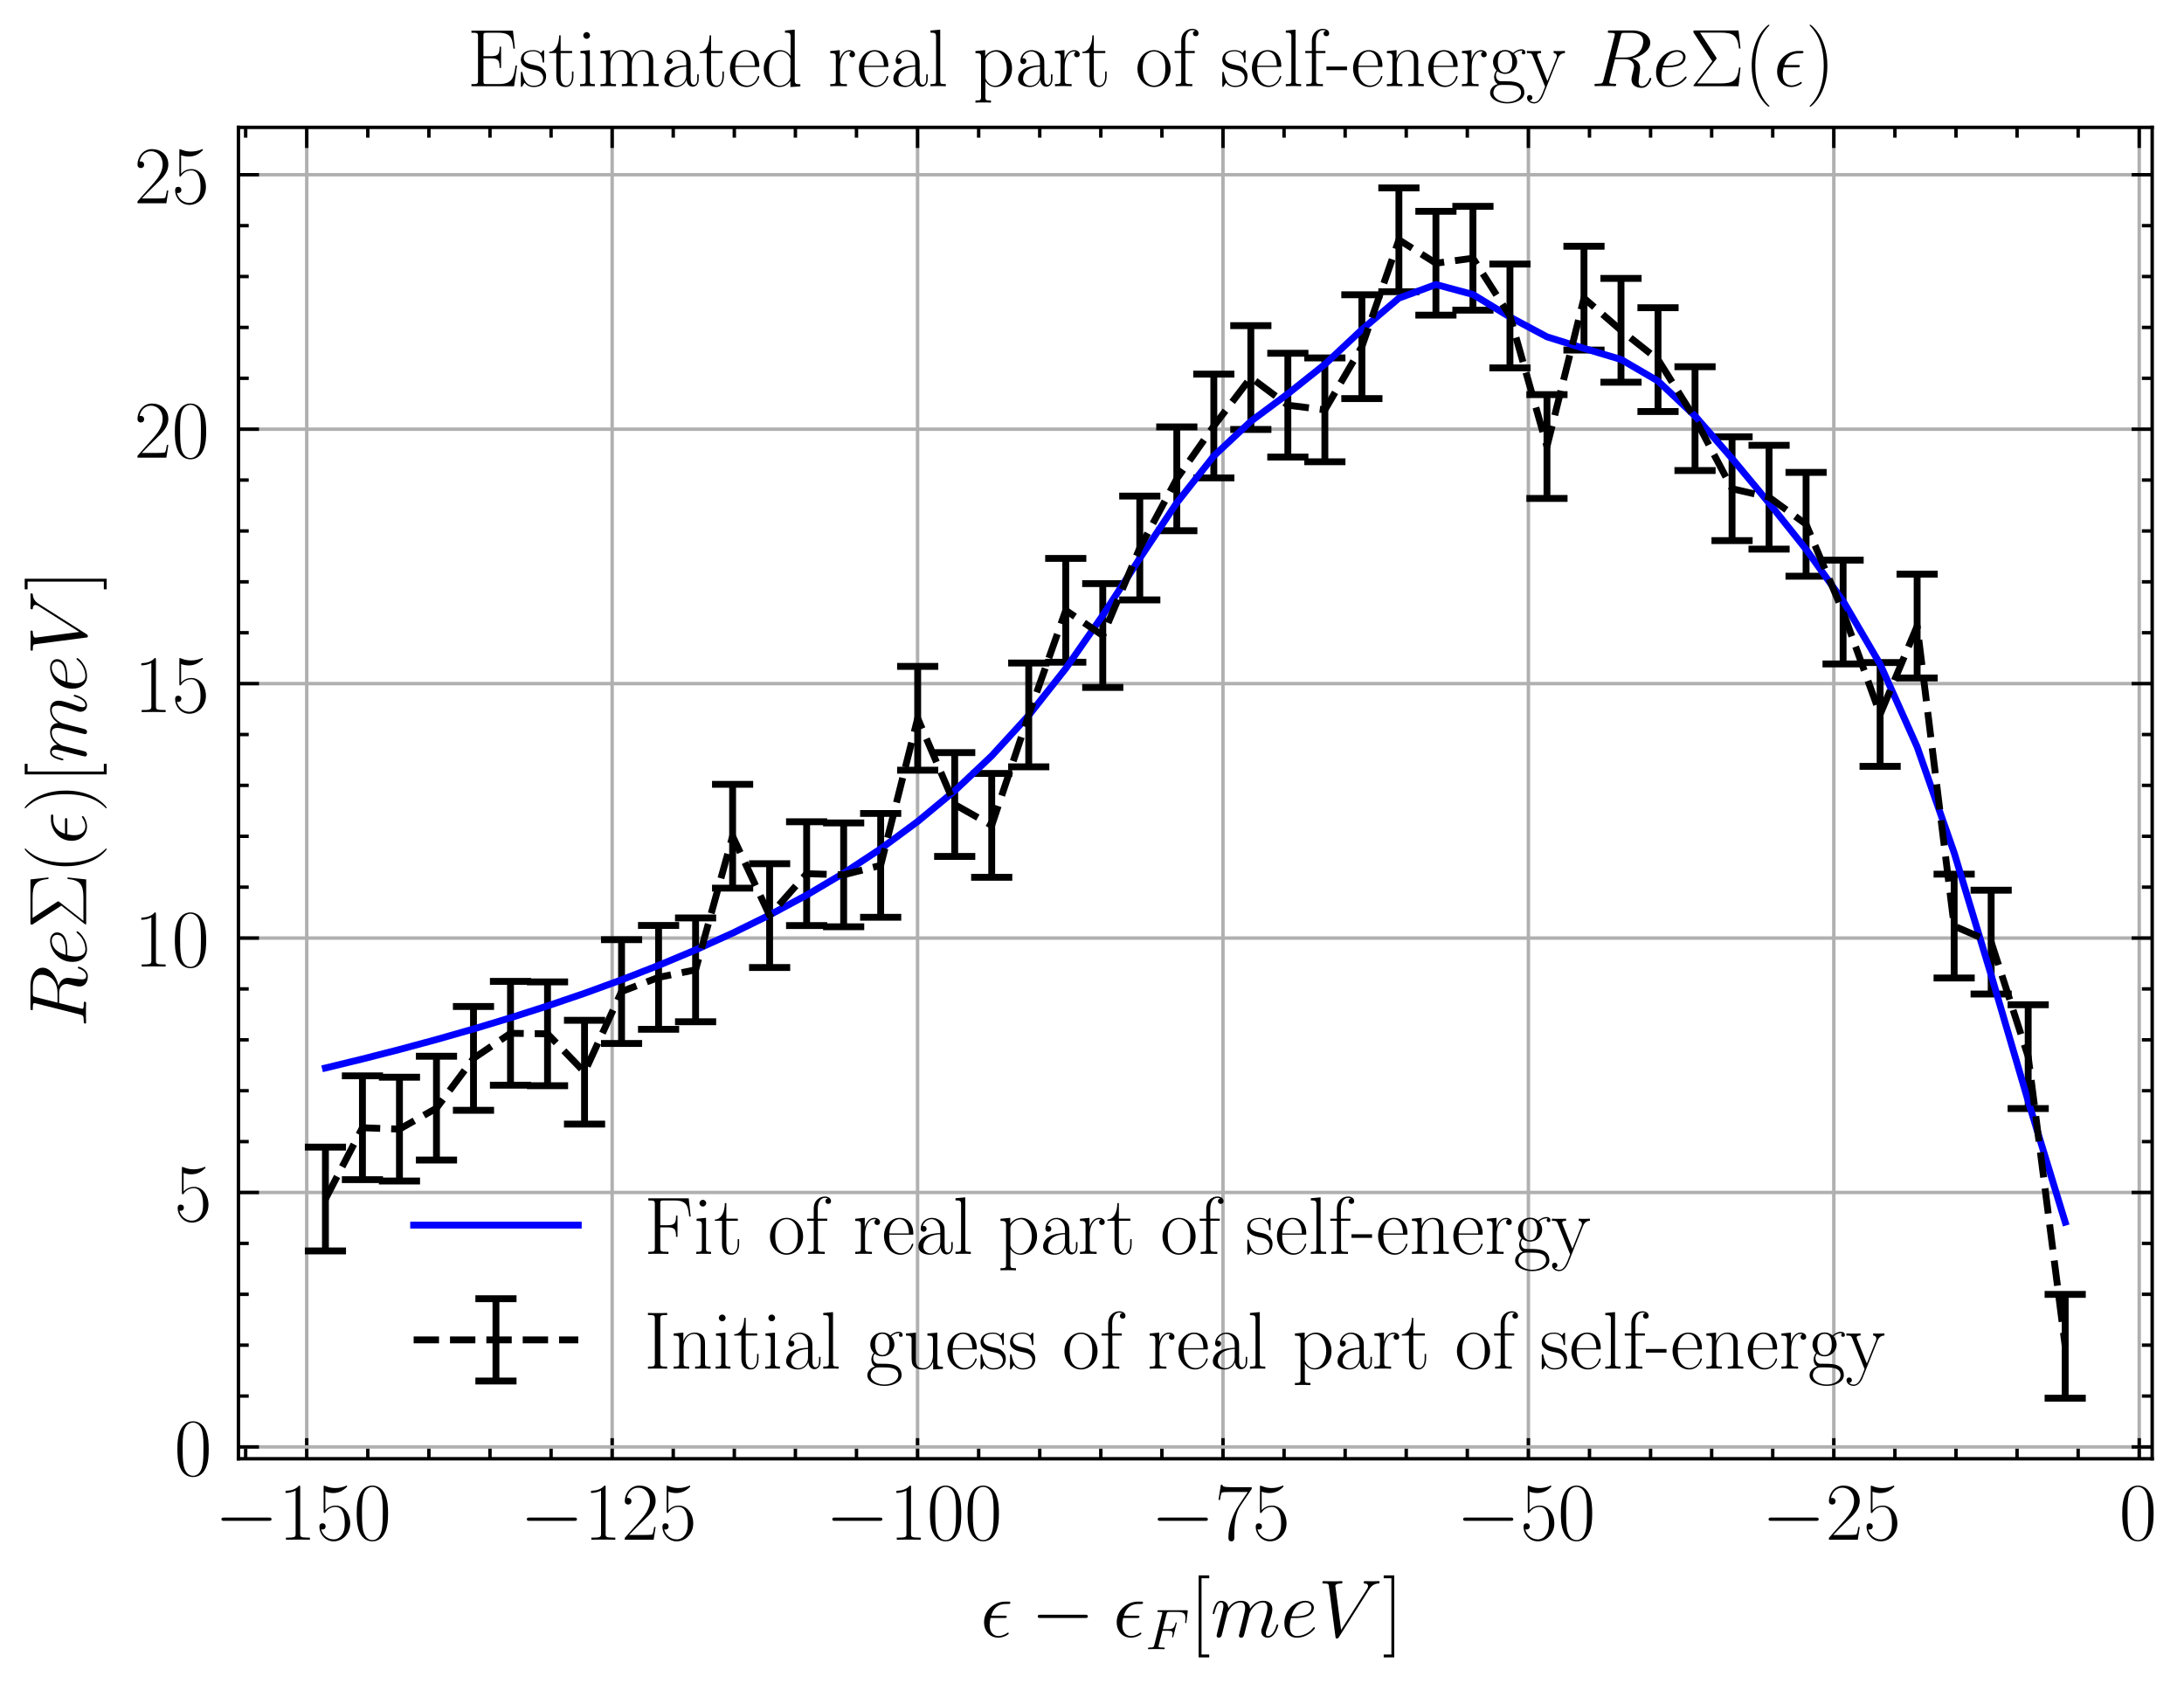 <?xml version="1.0" encoding="utf-8" standalone="no"?>
<!DOCTYPE svg PUBLIC "-//W3C//DTD SVG 1.1//EN"
  "http://www.w3.org/Graphics/SVG/1.1/DTD/svg11.dtd">
<!-- Created with matplotlib (https://matplotlib.org/) -->
<svg height="246.288pt" version="1.1" viewBox="0 0 318.399 246.288" width="318.399pt" xmlns="http://www.w3.org/2000/svg" xmlns:xlink="http://www.w3.org/1999/xlink">
 <defs>
  <style type="text/css">
*{stroke-linecap:butt;stroke-linejoin:round;}
  </style>
 </defs>
 <g id="figure_1">
  <g id="patch_1">
   <path d="M 0 246.288 
L 318.399 246.288 
L 318.399 0 
L 0 0 
z
" style="fill:#ffffff;"/>
  </g>
  <g id="axes_1">
   <g id="patch_2">
    <path d="M 34.761 212.606 
L 313.761 212.606 
L 313.761 18.566 
L 34.761 18.566 
z
" style="fill:#ffffff;"/>
   </g>
   <g id="matplotlib.axis_1">
    <g id="xtick_1">
     <g id="line2d_1">
      <path clip-path="url(#p2ffa42fcb7)" d="M 44.718 212.606 
L 44.718 18.566 
" style="fill:none;stroke:#b0b0b0;stroke-linecap:square;stroke-width:0.5;"/>
     </g>
     <g id="line2d_2">
      <defs>
       <path d="M 0 0 
L 0 -3 
" id="m17cf1b81c9" style="stroke:#000000;stroke-width:0.5;"/>
      </defs>
      <g>
       <use style="stroke:#000000;stroke-width:0.5;" x="44.718" xlink:href="#m17cf1b81c9" y="212.606"/>
      </g>
     </g>
     <g id="line2d_3">
      <defs>
       <path d="M 0 0 
L 0 3 
" id="m6aab7040e4" style="stroke:#000000;stroke-width:0.5;"/>
      </defs>
      <g>
       <use style="stroke:#000000;stroke-width:0.5;" x="44.718" xlink:href="#m6aab7040e4" y="18.566"/>
      </g>
     </g>
     <g id="text_1">
      <!-- $-150$ -->
      <defs>
       <path d="M 65.906 23 
C 67.594 23 69.406 23 69.406 25 
C 69.406 27 67.594 27 65.906 27 
L 11.797 27 
C 10.094 27 8.297 27 8.297 25 
C 8.297 23 10.094 23 11.797 23 
z
" id="CMSY10-0"/>
       <path d="M 26.594 63.797 
C 26.594 65.891 26.5 66 25.094 66 
C 21.203 61.359 15.297 59.891 9.703 59.688 
C 9.406 59.688 8.906 59.688 8.797 59.5 
C 8.703 59.297 8.703 59.094 8.703 57 
C 11.797 57 17 57.594 21 59.984 
L 21 7.297 
C 21 3.797 20.797 2.594 12.203 2.594 
L 9.203 2.594 
L 9.203 0 
C 14 0.094 19 0.188 23.797 0.188 
C 28.594 0.188 33.594 0.094 38.406 0 
L 38.406 2.594 
L 35.406 2.594 
C 26.797 2.594 26.594 3.688 26.594 7.297 
z
" id="CMR17-49"/>
       <path d="M 11.406 58.594 
C 12.406 58.188 16.5 56.891 20.703 56.891 
C 30 56.891 35.094 61.891 38 64.688 
C 38 65.484 38 66 37.406 66 
C 37.297 66 37.094 66 36.297 65.594 
C 32.797 64.094 28.703 63 23.703 63 
C 20.703 63 16.203 63.359 11.297 65.484 
C 10.203 66 10 66 9.906 66 
C 9.406 66 9.297 65.891 9.297 63.906 
L 9.297 34.859 
C 9.297 33.016 9.297 32.5 10.297 32.5 
C 10.797 32.5 11 32.703 11.5 33.422 
C 14.703 38.047 19.094 40 24.094 40 
C 27.594 40 35.094 37.734 35.094 20.203 
C 35.094 16.984 35.094 11.188 32.094 6.594 
C 29.594 2.484 25.703 0.391 21.406 0.391 
C 14.797 0.391 8.094 4.984 6.297 12.688 
C 6.703 12.594 7.5 12.391 7.906 12.391 
C 9.203 12.391 11.703 13.094 11.703 16.188 
C 11.703 18.891 9.797 20 7.906 20 
C 5.594 20 4.094 18.594 4.094 15.797 
C 4.094 7.094 11 -2 21.594 -2 
C 31.906 -2 41.703 6.891 41.703 19.797 
C 41.703 32.094 33.906 41.594 24.203 41.594 
C 19.094 41.594 14.797 39.688 11.406 36 
z
" id="CMR17-53"/>
       <path d="M 42 31.844 
C 42 37.969 41.906 48.422 37.703 56.453 
C 34 63.484 28.094 66 22.906 66 
C 18.094 66 12 63.781 8.203 56.562 
C 4.203 49.016 3.797 39.672 3.797 31.844 
C 3.797 26.109 3.906 17.375 7 9.734 
C 11.297 -0.609 19 -2 22.906 -2 
C 27.5 -2 34.5 -0.109 38.594 9.438 
C 41.594 16.375 42 24.5 42 31.844 
z
M 22.906 -0.406 
C 16.5 -0.406 12.703 5.125 11.297 12.75 
C 10.203 18.688 10.203 27.328 10.203 32.953 
C 10.203 40.688 10.203 47.109 11.5 53.234 
C 13.406 61.781 19 64.391 22.906 64.391 
C 27 64.391 32.297 61.672 34.203 53.438 
C 35.5 47.719 35.594 40.984 35.594 32.953 
C 35.594 26.422 35.594 18.375 34.406 12.453 
C 32.297 1.5 26.406 -0.406 22.906 -0.406 
z
" id="CMR17-48"/>
      </defs>
      <g transform="translate(31.289 224.409)scale(0.12 -0.12)">
       <use transform="scale(0.996)" xlink:href="#CMSY10-0"/>
       <use transform="translate(77.487 0)scale(0.996)" xlink:href="#CMR17-49"/>
       <use transform="translate(123.178 0)scale(0.996)" xlink:href="#CMR17-53"/>
       <use transform="translate(168.868 0)scale(0.996)" xlink:href="#CMR17-48"/>
      </g>
     </g>
    </g>
    <g id="xtick_2">
     <g id="line2d_4">
      <path clip-path="url(#p2ffa42fcb7)" d="M 89.244 212.606 
L 89.244 18.566 
" style="fill:none;stroke:#b0b0b0;stroke-linecap:square;stroke-width:0.5;"/>
     </g>
     <g id="line2d_5">
      <g>
       <use style="stroke:#000000;stroke-width:0.5;" x="89.244" xlink:href="#m17cf1b81c9" y="212.606"/>
      </g>
     </g>
     <g id="line2d_6">
      <g>
       <use style="stroke:#000000;stroke-width:0.5;" x="89.244" xlink:href="#m6aab7040e4" y="18.566"/>
      </g>
     </g>
     <g id="text_2">
      <!-- $-125$ -->
      <defs>
       <path d="M 41.703 15.469 
L 39.906 15.469 
C 38.906 8.391 38.094 7.188 37.703 6.594 
C 37.203 5.797 30 5.797 28.594 5.797 
L 9.406 5.797 
C 13 9.688 20 16.766 28.5 24.938 
C 34.594 30.719 41.703 37.5 41.703 47.391 
C 41.703 59.188 32.297 66 21.797 66 
C 10.797 66 4.094 56.297 4.094 47.297 
C 4.094 43.391 7 42.891 8.203 42.891 
C 9.203 42.891 12.203 43.484 12.203 46.984 
C 12.203 50.094 9.594 51 8.203 51 
C 7.594 51 7 50.891 6.594 50.688 
C 8.5 59.188 14.297 63.391 20.406 63.391 
C 29.094 63.391 34.797 56.5 34.797 47.391 
C 34.797 38.703 29.703 31.219 24 24.734 
L 4.094 2.297 
L 4.094 0 
L 39.297 0 
z
" id="CMR17-50"/>
      </defs>
      <g transform="translate(75.815 224.409)scale(0.12 -0.12)">
       <use transform="scale(0.996)" xlink:href="#CMSY10-0"/>
       <use transform="translate(77.487 0)scale(0.996)" xlink:href="#CMR17-49"/>
       <use transform="translate(123.178 0)scale(0.996)" xlink:href="#CMR17-50"/>
       <use transform="translate(168.868 0)scale(0.996)" xlink:href="#CMR17-53"/>
      </g>
     </g>
    </g>
    <g id="xtick_3">
     <g id="line2d_7">
      <path clip-path="url(#p2ffa42fcb7)" d="M 133.769 212.606 
L 133.769 18.566 
" style="fill:none;stroke:#b0b0b0;stroke-linecap:square;stroke-width:0.5;"/>
     </g>
     <g id="line2d_8">
      <g>
       <use style="stroke:#000000;stroke-width:0.5;" x="133.769" xlink:href="#m17cf1b81c9" y="212.606"/>
      </g>
     </g>
     <g id="line2d_9">
      <g>
       <use style="stroke:#000000;stroke-width:0.5;" x="133.769" xlink:href="#m6aab7040e4" y="18.566"/>
      </g>
     </g>
     <g id="text_3">
      <!-- $-100$ -->
      <g transform="translate(120.341 224.409)scale(0.12 -0.12)">
       <use transform="scale(0.996)" xlink:href="#CMSY10-0"/>
       <use transform="translate(77.487 0)scale(0.996)" xlink:href="#CMR17-49"/>
       <use transform="translate(123.178 0)scale(0.996)" xlink:href="#CMR17-48"/>
       <use transform="translate(168.868 0)scale(0.996)" xlink:href="#CMR17-48"/>
      </g>
     </g>
    </g>
    <g id="xtick_4">
     <g id="line2d_10">
      <path clip-path="url(#p2ffa42fcb7)" d="M 178.295 212.606 
L 178.295 18.566 
" style="fill:none;stroke:#b0b0b0;stroke-linecap:square;stroke-width:0.5;"/>
     </g>
     <g id="line2d_11">
      <g>
       <use style="stroke:#000000;stroke-width:0.5;" x="178.295" xlink:href="#m17cf1b81c9" y="212.606"/>
      </g>
     </g>
     <g id="line2d_12">
      <g>
       <use style="stroke:#000000;stroke-width:0.5;" x="178.295" xlink:href="#m6aab7040e4" y="18.566"/>
      </g>
     </g>
     <g id="text_4">
      <!-- $-75$ -->
      <defs>
       <path d="M 45.094 61.797 
L 45.094 64 
L 21.594 64 
C 9.906 64 9.703 65.094 9.297 67 
L 7.5 67 
L 4.594 48.5 
L 6.406 48.5 
C 6.703 50.406 7.406 55.5 8.594 57.391 
C 9.203 58.188 16.594 58.188 18.297 58.188 
L 40.297 58.188 
L 29.203 41.719 
C 21.797 30.641 16.703 15.672 16.703 2.594 
C 16.703 1.391 16.703 -2 20.297 -2 
C 23.906 -2 23.906 1.391 23.906 2.688 
L 23.906 7.281 
C 23.906 23.656 26.703 34.438 31.297 41.312 
z
" id="CMR17-55"/>
      </defs>
      <g transform="translate(167.793 224.409)scale(0.12 -0.12)">
       <use transform="scale(0.996)" xlink:href="#CMSY10-0"/>
       <use transform="translate(77.487 0)scale(0.996)" xlink:href="#CMR17-55"/>
       <use transform="translate(123.178 0)scale(0.996)" xlink:href="#CMR17-53"/>
      </g>
     </g>
    </g>
    <g id="xtick_5">
     <g id="line2d_13">
      <path clip-path="url(#p2ffa42fcb7)" d="M 222.821 212.606 
L 222.821 18.566 
" style="fill:none;stroke:#b0b0b0;stroke-linecap:square;stroke-width:0.5;"/>
     </g>
     <g id="line2d_14">
      <g>
       <use style="stroke:#000000;stroke-width:0.5;" x="222.821" xlink:href="#m17cf1b81c9" y="212.606"/>
      </g>
     </g>
     <g id="line2d_15">
      <g>
       <use style="stroke:#000000;stroke-width:0.5;" x="222.821" xlink:href="#m6aab7040e4" y="18.566"/>
      </g>
     </g>
     <g id="text_5">
      <!-- $-50$ -->
      <g transform="translate(212.319 224.409)scale(0.12 -0.12)">
       <use transform="scale(0.996)" xlink:href="#CMSY10-0"/>
       <use transform="translate(77.487 0)scale(0.996)" xlink:href="#CMR17-53"/>
       <use transform="translate(123.178 0)scale(0.996)" xlink:href="#CMR17-48"/>
      </g>
     </g>
    </g>
    <g id="xtick_6">
     <g id="line2d_16">
      <path clip-path="url(#p2ffa42fcb7)" d="M 267.347 212.606 
L 267.347 18.566 
" style="fill:none;stroke:#b0b0b0;stroke-linecap:square;stroke-width:0.5;"/>
     </g>
     <g id="line2d_17">
      <g>
       <use style="stroke:#000000;stroke-width:0.5;" x="267.347" xlink:href="#m17cf1b81c9" y="212.606"/>
      </g>
     </g>
     <g id="line2d_18">
      <g>
       <use style="stroke:#000000;stroke-width:0.5;" x="267.347" xlink:href="#m6aab7040e4" y="18.566"/>
      </g>
     </g>
     <g id="text_6">
      <!-- $-25$ -->
      <g transform="translate(256.844 224.409)scale(0.12 -0.12)">
       <use transform="scale(0.996)" xlink:href="#CMSY10-0"/>
       <use transform="translate(77.487 0)scale(0.996)" xlink:href="#CMR17-50"/>
       <use transform="translate(123.178 0)scale(0.996)" xlink:href="#CMR17-53"/>
      </g>
     </g>
    </g>
    <g id="xtick_7">
     <g id="line2d_19">
      <path clip-path="url(#p2ffa42fcb7)" d="M 311.872 212.606 
L 311.872 18.566 
" style="fill:none;stroke:#b0b0b0;stroke-linecap:square;stroke-width:0.5;"/>
     </g>
     <g id="line2d_20">
      <g>
       <use style="stroke:#000000;stroke-width:0.5;" x="311.872" xlink:href="#m17cf1b81c9" y="212.606"/>
      </g>
     </g>
     <g id="line2d_21">
      <g>
       <use style="stroke:#000000;stroke-width:0.5;" x="311.872" xlink:href="#m6aab7040e4" y="18.566"/>
      </g>
     </g>
     <g id="text_7">
      <!-- $0$ -->
      <g transform="translate(308.946 224.409)scale(0.12 -0.12)">
       <use transform="scale(0.996)" xlink:href="#CMR17-48"/>
      </g>
     </g>
    </g>
    <g id="xtick_8">
     <g id="line2d_22">
      <defs>
       <path d="M 0 0 
L 0 -1.5 
" id="m8790b1af39" style="stroke:#000000;stroke-width:0.5;"/>
      </defs>
      <g>
       <use style="stroke:#000000;stroke-width:0.5;" x="35.813" xlink:href="#m8790b1af39" y="212.606"/>
      </g>
     </g>
     <g id="line2d_23">
      <defs>
       <path d="M 0 0 
L 0 1.5 
" id="m9f9cb0ba01" style="stroke:#000000;stroke-width:0.5;"/>
      </defs>
      <g>
       <use style="stroke:#000000;stroke-width:0.5;" x="35.813" xlink:href="#m9f9cb0ba01" y="18.566"/>
      </g>
     </g>
    </g>
    <g id="xtick_9">
     <g id="line2d_24">
      <g>
       <use style="stroke:#000000;stroke-width:0.5;" x="53.623" xlink:href="#m8790b1af39" y="212.606"/>
      </g>
     </g>
     <g id="line2d_25">
      <g>
       <use style="stroke:#000000;stroke-width:0.5;" x="53.623" xlink:href="#m9f9cb0ba01" y="18.566"/>
      </g>
     </g>
    </g>
    <g id="xtick_10">
     <g id="line2d_26">
      <g>
       <use style="stroke:#000000;stroke-width:0.5;" x="62.528" xlink:href="#m8790b1af39" y="212.606"/>
      </g>
     </g>
     <g id="line2d_27">
      <g>
       <use style="stroke:#000000;stroke-width:0.5;" x="62.528" xlink:href="#m9f9cb0ba01" y="18.566"/>
      </g>
     </g>
    </g>
    <g id="xtick_11">
     <g id="line2d_28">
      <g>
       <use style="stroke:#000000;stroke-width:0.5;" x="71.433" xlink:href="#m8790b1af39" y="212.606"/>
      </g>
     </g>
     <g id="line2d_29">
      <g>
       <use style="stroke:#000000;stroke-width:0.5;" x="71.433" xlink:href="#m9f9cb0ba01" y="18.566"/>
      </g>
     </g>
    </g>
    <g id="xtick_12">
     <g id="line2d_30">
      <g>
       <use style="stroke:#000000;stroke-width:0.5;" x="80.339" xlink:href="#m8790b1af39" y="212.606"/>
      </g>
     </g>
     <g id="line2d_31">
      <g>
       <use style="stroke:#000000;stroke-width:0.5;" x="80.339" xlink:href="#m9f9cb0ba01" y="18.566"/>
      </g>
     </g>
    </g>
    <g id="xtick_13">
     <g id="line2d_32">
      <g>
       <use style="stroke:#000000;stroke-width:0.5;" x="98.149" xlink:href="#m8790b1af39" y="212.606"/>
      </g>
     </g>
     <g id="line2d_33">
      <g>
       <use style="stroke:#000000;stroke-width:0.5;" x="98.149" xlink:href="#m9f9cb0ba01" y="18.566"/>
      </g>
     </g>
    </g>
    <g id="xtick_14">
     <g id="line2d_34">
      <g>
       <use style="stroke:#000000;stroke-width:0.5;" x="107.054" xlink:href="#m8790b1af39" y="212.606"/>
      </g>
     </g>
     <g id="line2d_35">
      <g>
       <use style="stroke:#000000;stroke-width:0.5;" x="107.054" xlink:href="#m9f9cb0ba01" y="18.566"/>
      </g>
     </g>
    </g>
    <g id="xtick_15">
     <g id="line2d_36">
      <g>
       <use style="stroke:#000000;stroke-width:0.5;" x="115.959" xlink:href="#m8790b1af39" y="212.606"/>
      </g>
     </g>
     <g id="line2d_37">
      <g>
       <use style="stroke:#000000;stroke-width:0.5;" x="115.959" xlink:href="#m9f9cb0ba01" y="18.566"/>
      </g>
     </g>
    </g>
    <g id="xtick_16">
     <g id="line2d_38">
      <g>
       <use style="stroke:#000000;stroke-width:0.5;" x="124.864" xlink:href="#m8790b1af39" y="212.606"/>
      </g>
     </g>
     <g id="line2d_39">
      <g>
       <use style="stroke:#000000;stroke-width:0.5;" x="124.864" xlink:href="#m9f9cb0ba01" y="18.566"/>
      </g>
     </g>
    </g>
    <g id="xtick_17">
     <g id="line2d_40">
      <g>
       <use style="stroke:#000000;stroke-width:0.5;" x="142.675" xlink:href="#m8790b1af39" y="212.606"/>
      </g>
     </g>
     <g id="line2d_41">
      <g>
       <use style="stroke:#000000;stroke-width:0.5;" x="142.675" xlink:href="#m9f9cb0ba01" y="18.566"/>
      </g>
     </g>
    </g>
    <g id="xtick_18">
     <g id="line2d_42">
      <g>
       <use style="stroke:#000000;stroke-width:0.5;" x="151.58" xlink:href="#m8790b1af39" y="212.606"/>
      </g>
     </g>
     <g id="line2d_43">
      <g>
       <use style="stroke:#000000;stroke-width:0.5;" x="151.58" xlink:href="#m9f9cb0ba01" y="18.566"/>
      </g>
     </g>
    </g>
    <g id="xtick_19">
     <g id="line2d_44">
      <g>
       <use style="stroke:#000000;stroke-width:0.5;" x="160.485" xlink:href="#m8790b1af39" y="212.606"/>
      </g>
     </g>
     <g id="line2d_45">
      <g>
       <use style="stroke:#000000;stroke-width:0.5;" x="160.485" xlink:href="#m9f9cb0ba01" y="18.566"/>
      </g>
     </g>
    </g>
    <g id="xtick_20">
     <g id="line2d_46">
      <g>
       <use style="stroke:#000000;stroke-width:0.5;" x="169.39" xlink:href="#m8790b1af39" y="212.606"/>
      </g>
     </g>
     <g id="line2d_47">
      <g>
       <use style="stroke:#000000;stroke-width:0.5;" x="169.39" xlink:href="#m9f9cb0ba01" y="18.566"/>
      </g>
     </g>
    </g>
    <g id="xtick_21">
     <g id="line2d_48">
      <g>
       <use style="stroke:#000000;stroke-width:0.5;" x="187.2" xlink:href="#m8790b1af39" y="212.606"/>
      </g>
     </g>
     <g id="line2d_49">
      <g>
       <use style="stroke:#000000;stroke-width:0.5;" x="187.2" xlink:href="#m9f9cb0ba01" y="18.566"/>
      </g>
     </g>
    </g>
    <g id="xtick_22">
     <g id="line2d_50">
      <g>
       <use style="stroke:#000000;stroke-width:0.5;" x="196.105" xlink:href="#m8790b1af39" y="212.606"/>
      </g>
     </g>
     <g id="line2d_51">
      <g>
       <use style="stroke:#000000;stroke-width:0.5;" x="196.105" xlink:href="#m9f9cb0ba01" y="18.566"/>
      </g>
     </g>
    </g>
    <g id="xtick_23">
     <g id="line2d_52">
      <g>
       <use style="stroke:#000000;stroke-width:0.5;" x="205.011" xlink:href="#m8790b1af39" y="212.606"/>
      </g>
     </g>
     <g id="line2d_53">
      <g>
       <use style="stroke:#000000;stroke-width:0.5;" x="205.011" xlink:href="#m9f9cb0ba01" y="18.566"/>
      </g>
     </g>
    </g>
    <g id="xtick_24">
     <g id="line2d_54">
      <g>
       <use style="stroke:#000000;stroke-width:0.5;" x="213.916" xlink:href="#m8790b1af39" y="212.606"/>
      </g>
     </g>
     <g id="line2d_55">
      <g>
       <use style="stroke:#000000;stroke-width:0.5;" x="213.916" xlink:href="#m9f9cb0ba01" y="18.566"/>
      </g>
     </g>
    </g>
    <g id="xtick_25">
     <g id="line2d_56">
      <g>
       <use style="stroke:#000000;stroke-width:0.5;" x="231.726" xlink:href="#m8790b1af39" y="212.606"/>
      </g>
     </g>
     <g id="line2d_57">
      <g>
       <use style="stroke:#000000;stroke-width:0.5;" x="231.726" xlink:href="#m9f9cb0ba01" y="18.566"/>
      </g>
     </g>
    </g>
    <g id="xtick_26">
     <g id="line2d_58">
      <g>
       <use style="stroke:#000000;stroke-width:0.5;" x="240.631" xlink:href="#m8790b1af39" y="212.606"/>
      </g>
     </g>
     <g id="line2d_59">
      <g>
       <use style="stroke:#000000;stroke-width:0.5;" x="240.631" xlink:href="#m9f9cb0ba01" y="18.566"/>
      </g>
     </g>
    </g>
    <g id="xtick_27">
     <g id="line2d_60">
      <g>
       <use style="stroke:#000000;stroke-width:0.5;" x="249.536" xlink:href="#m8790b1af39" y="212.606"/>
      </g>
     </g>
     <g id="line2d_61">
      <g>
       <use style="stroke:#000000;stroke-width:0.5;" x="249.536" xlink:href="#m9f9cb0ba01" y="18.566"/>
      </g>
     </g>
    </g>
    <g id="xtick_28">
     <g id="line2d_62">
      <g>
       <use style="stroke:#000000;stroke-width:0.5;" x="258.441" xlink:href="#m8790b1af39" y="212.606"/>
      </g>
     </g>
     <g id="line2d_63">
      <g>
       <use style="stroke:#000000;stroke-width:0.5;" x="258.441" xlink:href="#m9f9cb0ba01" y="18.566"/>
      </g>
     </g>
    </g>
    <g id="xtick_29">
     <g id="line2d_64">
      <g>
       <use style="stroke:#000000;stroke-width:0.5;" x="276.252" xlink:href="#m8790b1af39" y="212.606"/>
      </g>
     </g>
     <g id="line2d_65">
      <g>
       <use style="stroke:#000000;stroke-width:0.5;" x="276.252" xlink:href="#m9f9cb0ba01" y="18.566"/>
      </g>
     </g>
    </g>
    <g id="xtick_30">
     <g id="line2d_66">
      <g>
       <use style="stroke:#000000;stroke-width:0.5;" x="285.157" xlink:href="#m8790b1af39" y="212.606"/>
      </g>
     </g>
     <g id="line2d_67">
      <g>
       <use style="stroke:#000000;stroke-width:0.5;" x="285.157" xlink:href="#m9f9cb0ba01" y="18.566"/>
      </g>
     </g>
    </g>
    <g id="xtick_31">
     <g id="line2d_68">
      <g>
       <use style="stroke:#000000;stroke-width:0.5;" x="294.062" xlink:href="#m8790b1af39" y="212.606"/>
      </g>
     </g>
     <g id="line2d_69">
      <g>
       <use style="stroke:#000000;stroke-width:0.5;" x="294.062" xlink:href="#m9f9cb0ba01" y="18.566"/>
      </g>
     </g>
    </g>
    <g id="xtick_32">
     <g id="line2d_70">
      <g>
       <use style="stroke:#000000;stroke-width:0.5;" x="302.967" xlink:href="#m8790b1af39" y="212.606"/>
      </g>
     </g>
     <g id="line2d_71">
      <g>
       <use style="stroke:#000000;stroke-width:0.5;" x="302.967" xlink:href="#m9f9cb0ba01" y="18.566"/>
      </g>
     </g>
    </g>
    <g id="text_8">
     <!-- $\mathrm{{\epsilon}} - \mathrm{{\epsilon}}_{{F}} [meV]$ -->
     <defs>
      <path d="M 29.094 23 
C 30.594 23 32.297 23 32.297 24.594 
C 32.297 25.891 31.297 25.891 29.5 25.891 
L 13.297 25.891 
C 15.797 34.75 21.703 40.094 30.594 40.094 
L 33.5 40.094 
C 35.203 40.094 36.703 40.094 36.703 41.688 
C 36.703 43 35.594 43 33.797 43 
L 30.406 43 
C 18.094 43 4.594 33.375 4.594 17.828 
C 4.594 6.562 12.094 -1 22 -1 
C 28.406 -1 34.703 3.016 34.703 4.031 
C 34.703 4.641 34.406 5.25 33.797 5.25 
C 33.5 5.25 33.297 5.156 32.797 4.75 
C 29 2.203 25.297 1 22.297 1 
C 17 1 11.406 4.547 11.406 14.375 
C 11.406 16.297 11.594 18.938 12.5 23 
z
" id="CMMI12-15"/>
      <path d="M 29.703 32.094 
L 39.297 32.094 
C 46.906 32.094 47.5 30.422 47.5 27.562 
C 47.5 26.297 47.297 24.922 46.797 22.75 
C 46.594 22.359 46.5 21.859 46.5 21.672 
C 46.5 20.984 46.906 20.594 47.594 20.594 
C 48.406 20.594 48.5 20.984 48.906 22.562 
L 54.703 45.766 
C 54.703 46.172 54.406 46.766 53.703 46.766 
C 52.797 46.766 52.703 46.375 52.297 44.656 
C 50.203 37.109 48.203 35 39.5 35 
L 30.406 35 
L 36.906 61.062 
C 37.797 64.594 38 64.891 42.094 64.891 
L 55.5 64.891 
C 68 64.891 69.797 61.172 69.797 54.016 
C 69.797 53.422 69.797 51.203 69.5 48.578 
C 69.406 48.188 69.203 46.875 69.203 46.469 
C 69.203 45.656 69.703 45.359 70.297 45.359 
C 71 45.359 71.406 45.766 71.594 47.578 
L 73.703 65.188 
C 73.703 65.484 73.906 66.484 73.906 66.688 
C 73.906 67.797 73 67.797 71.203 67.797 
L 23.797 67.797 
C 21.906 67.797 20.906 67.797 20.906 65.984 
C 20.906 64.891 21.594 64.891 23.297 64.891 
C 29.5 64.891 29.5 64.188 29.5 63.078 
C 29.5 62.578 29.406 62.172 29.094 61.062 
L 15.594 7.312 
C 14.703 3.875 14.5 2.891 7.5 2.891 
C 5.594 2.891 4.594 2.891 4.594 1.094 
C 4.594 0 5.5 0 6.094 0 
C 8 0 10 0.188 11.906 0.188 
L 24.906 0.188 
C 27.094 0.188 29.5 0 31.703 0 
C 32.594 0 33.797 0 33.797 1.797 
C 33.797 2.891 33.203 2.891 31 2.891 
C 23.094 2.891 22.906 3.578 22.906 5.062 
C 22.906 5.547 23.094 6.328 23.297 7.016 
z
" id="CMMI12-70"/>
      <path d="M 23.5 -25 
L 23.5 -21.5 
L 14.094 -21.5 
L 14.094 71.484 
L 23.5 71.484 
L 23.5 75 
L 10.594 75 
L 10.594 -25 
z
" id="CMR17-91"/>
      <path d="M 20.594 29.219 
C 20.797 29.828 23.297 34.812 27 38 
C 29.594 40.391 33 41.984 36.906 41.984 
C 40.906 41.984 42.297 39 42.297 35.016 
C 42.297 34.406 42.297 32.422 41.094 27.734 
L 38.594 17.453 
C 37.797 14.453 35.906 7.078 35.703 5.984 
C 35.297 4.484 34.703 1.891 34.703 1.484 
C 34.703 0.094 35.797 -1 37.297 -1 
C 40.297 -1 40.797 1.297 41.703 4.891 
L 47.703 28.719 
C 47.906 29.531 53.094 41.984 64.094 41.984 
C 68.094 41.984 69.5 39 69.5 35.016 
C 69.5 29.422 65.594 18.547 63.406 12.562 
C 62.5 10.172 62 8.875 62 7.078 
C 62 2.594 65.094 -1 69.906 -1 
C 79.203 -1 82.703 13.656 82.703 14.266 
C 82.703 14.766 82.297 15.156 81.703 15.156 
C 80.797 15.156 80.703 14.859 80.203 13.156 
C 77.906 5.188 74.203 1 70.203 1 
C 69.203 1 67.594 1.094 67.594 4.281 
C 67.594 6.875 68.797 10.078 69.203 11.172 
C 71 15.953 75.5 27.734 75.5 33.516 
C 75.5 39.5 72 44 64.406 44 
C 57.703 44 52.297 40.203 48.297 34.312 
C 48 39.703 44.703 44 37.203 44 
C 28.297 44 23.594 37.703 21.797 35.203 
C 21.5 40.891 17.406 44 13 44 
C 10.094 44 7.797 42.594 5.906 38.797 
C 4.094 35.203 2.703 29.125 2.703 28.719 
C 2.703 28.328 3.094 27.828 3.797 27.828 
C 4.594 27.828 4.703 27.922 5.297 30.219 
C 6.797 36.109 8.703 41.984 12.703 41.984 
C 15 41.984 15.797 40.391 15.797 37.406 
C 15.797 35.203 14.797 31.312 14.094 28.234 
L 11.297 17.453 
C 10.906 15.562 9.797 11.062 9.297 9.266 
C 8.594 6.672 7.5 1.984 7.5 1.484 
C 7.5 0.094 8.594 -1 10.094 -1 
C 11.297 -1 12.703 -0.406 13.5 1.094 
C 13.703 1.594 14.594 5.078 15.094 7.078 
L 17.297 16.062 
z
" id="CMMI12-109"/>
      <path d="M 17.906 23 
C 20.594 23 27.406 23.188 32.203 25 
C 39.797 27.906 40.5 33.75 40.5 35.547 
C 40.5 39.984 36.703 44 30.094 44 
C 19.594 44 4.5 34.453 4.5 16.656 
C 4.5 6.25 10.5 -1 19.594 -1 
C 33.203 -1 41.797 9.516 41.797 10.797 
C 41.797 11.391 41.203 11.891 40.797 11.891 
C 40.5 11.891 40.406 11.797 39.5 10.906 
C 33.094 2.484 23.594 1 19.797 1 
C 14.094 1 11.094 5.453 11.094 12.781 
C 11.094 14.172 11.094 16.656 12.594 23 
z
M 13.094 25 
C 17.406 40.484 26.906 41.984 30.094 41.984 
C 34.5 41.984 37.5 39.375 37.5 35.547 
C 37.5 25 21.5 25 17.297 25 
z
" id="CMMI12-101"/>
      <path d="M 61.906 56.938 
C 65.297 62.297 68.406 64.688 73.5 65.094 
C 74.5 65.188 75.297 65.188 75.297 66.984 
C 75.297 67.391 75.094 68 74.203 68 
C 72.406 68 68.094 67.797 66.297 67.797 
C 63.406 67.797 60.406 68 57.594 68 
C 56.797 68 55.797 68 55.797 66.094 
C 55.797 65.188 56.703 65.094 57.094 65.094 
C 60.797 64.781 61.203 63 61.203 61.812 
C 61.203 60.312 59.797 58.031 59.703 57.938 
L 28.297 8.438 
L 21.297 62 
C 21.297 64.891 26.5 65.094 27.594 65.094 
C 29.094 65.094 30 65.094 30 66.984 
C 30 68 28.906 68 28.594 68 
C 26.906 68 24.906 67.797 23.203 67.797 
L 17.594 67.797 
C 10.297 67.797 7.297 68 7.203 68 
C 6.594 68 5.406 68 5.406 66.188 
C 5.406 65.094 6.094 65.094 7.703 65.094 
C 12.797 65.094 13.094 64.188 13.406 61.703 
L 21.406 0.391 
C 21.703 -1.703 21.703 -2 23.094 -2 
C 24.297 -2 24.797 -1.703 25.797 -0.109 
z
" id="CMMI12-86"/>
      <path d="M 14.297 75 
L 1.406 75 
L 1.406 71.484 
L 10.797 71.484 
L 10.797 -21.5 
L 1.406 -21.5 
L 1.406 -25 
L 14.297 -25 
z
" id="CMR17-93"/>
     </defs>
     <g transform="translate(142.915 240.364)scale(0.12 -0.12)">
      <use transform="translate(0 14.944)scale(0.996)" xlink:href="#CMMI12-15"/>
      <use transform="translate(61.528 14.944)scale(0.996)" xlink:href="#CMSY10-0"/>
      <use transform="translate(161.155 14.944)scale(0.996)" xlink:href="#CMMI12-15"/>
      <use transform="translate(200.544 0)scale(0.697)" xlink:href="#CMMI12-70"/>
      <use transform="translate(254.729 14.944)scale(0.996)" xlink:href="#CMR17-91"/>
      <use transform="translate(279.601 14.944)scale(0.996)" xlink:href="#CMMI12-109"/>
      <use transform="translate(364.928 14.944)scale(0.996)" xlink:href="#CMMI12-101"/>
      <use transform="translate(410.14 14.944)scale(0.996)" xlink:href="#CMMI12-86"/>
      <use transform="translate(488.687 14.944)scale(0.996)" xlink:href="#CMR17-93"/>
     </g>
    </g>
   </g>
   <g id="matplotlib.axis_2">
    <g id="ytick_1">
     <g id="line2d_72">
      <path clip-path="url(#p2ffa42fcb7)" d="M 34.761 210.887 
L 313.761 210.887 
" style="fill:none;stroke:#b0b0b0;stroke-linecap:square;stroke-width:0.5;"/>
     </g>
     <g id="line2d_73">
      <defs>
       <path d="M 0 0 
L 3 0 
" id="mdcf7b78988" style="stroke:#000000;stroke-width:0.5;"/>
      </defs>
      <g>
       <use style="stroke:#000000;stroke-width:0.5;" x="34.761" xlink:href="#mdcf7b78988" y="210.887"/>
      </g>
     </g>
     <g id="line2d_74">
      <defs>
       <path d="M 0 0 
L -3 0 
" id="mf4aae31643" style="stroke:#000000;stroke-width:0.5;"/>
      </defs>
      <g>
       <use style="stroke:#000000;stroke-width:0.5;" x="313.761" xlink:href="#mf4aae31643" y="210.887"/>
      </g>
     </g>
     <g id="text_9">
      <!-- $0$ -->
      <g transform="translate(25.408 215.038)scale(0.12 -0.12)">
       <use transform="scale(0.996)" xlink:href="#CMR17-48"/>
      </g>
     </g>
    </g>
    <g id="ytick_2">
     <g id="line2d_75">
      <path clip-path="url(#p2ffa42fcb7)" d="M 34.761 173.803 
L 313.761 173.803 
" style="fill:none;stroke:#b0b0b0;stroke-linecap:square;stroke-width:0.5;"/>
     </g>
     <g id="line2d_76">
      <g>
       <use style="stroke:#000000;stroke-width:0.5;" x="34.761" xlink:href="#mdcf7b78988" y="173.803"/>
      </g>
     </g>
     <g id="line2d_77">
      <g>
       <use style="stroke:#000000;stroke-width:0.5;" x="313.761" xlink:href="#mf4aae31643" y="173.803"/>
      </g>
     </g>
     <g id="text_10">
      <!-- $5$ -->
      <g transform="translate(25.408 177.954)scale(0.12 -0.12)">
       <use transform="scale(0.996)" xlink:href="#CMR17-53"/>
      </g>
     </g>
    </g>
    <g id="ytick_3">
     <g id="line2d_78">
      <path clip-path="url(#p2ffa42fcb7)" d="M 34.761 136.72 
L 313.761 136.72 
" style="fill:none;stroke:#b0b0b0;stroke-linecap:square;stroke-width:0.5;"/>
     </g>
     <g id="line2d_79">
      <g>
       <use style="stroke:#000000;stroke-width:0.5;" x="34.761" xlink:href="#mdcf7b78988" y="136.72"/>
      </g>
     </g>
     <g id="line2d_80">
      <g>
       <use style="stroke:#000000;stroke-width:0.5;" x="313.761" xlink:href="#mf4aae31643" y="136.72"/>
      </g>
     </g>
     <g id="text_11">
      <!-- $10$ -->
      <g transform="translate(19.555 140.871)scale(0.12 -0.12)">
       <use transform="scale(0.996)" xlink:href="#CMR17-49"/>
       <use transform="translate(45.69 0)scale(0.996)" xlink:href="#CMR17-48"/>
      </g>
     </g>
    </g>
    <g id="ytick_4">
     <g id="line2d_81">
      <path clip-path="url(#p2ffa42fcb7)" d="M 34.761 99.636 
L 313.761 99.636 
" style="fill:none;stroke:#b0b0b0;stroke-linecap:square;stroke-width:0.5;"/>
     </g>
     <g id="line2d_82">
      <g>
       <use style="stroke:#000000;stroke-width:0.5;" x="34.761" xlink:href="#mdcf7b78988" y="99.636"/>
      </g>
     </g>
     <g id="line2d_83">
      <g>
       <use style="stroke:#000000;stroke-width:0.5;" x="313.761" xlink:href="#mf4aae31643" y="99.636"/>
      </g>
     </g>
     <g id="text_12">
      <!-- $15$ -->
      <g transform="translate(19.555 103.787)scale(0.12 -0.12)">
       <use transform="scale(0.996)" xlink:href="#CMR17-49"/>
       <use transform="translate(45.69 0)scale(0.996)" xlink:href="#CMR17-53"/>
      </g>
     </g>
    </g>
    <g id="ytick_5">
     <g id="line2d_84">
      <path clip-path="url(#p2ffa42fcb7)" d="M 34.761 62.553 
L 313.761 62.553 
" style="fill:none;stroke:#b0b0b0;stroke-linecap:square;stroke-width:0.5;"/>
     </g>
     <g id="line2d_85">
      <g>
       <use style="stroke:#000000;stroke-width:0.5;" x="34.761" xlink:href="#mdcf7b78988" y="62.553"/>
      </g>
     </g>
     <g id="line2d_86">
      <g>
       <use style="stroke:#000000;stroke-width:0.5;" x="313.761" xlink:href="#mf4aae31643" y="62.553"/>
      </g>
     </g>
     <g id="text_13">
      <!-- $20$ -->
      <g transform="translate(19.555 66.704)scale(0.12 -0.12)">
       <use transform="scale(0.996)" xlink:href="#CMR17-50"/>
       <use transform="translate(45.69 0)scale(0.996)" xlink:href="#CMR17-48"/>
      </g>
     </g>
    </g>
    <g id="ytick_6">
     <g id="line2d_87">
      <path clip-path="url(#p2ffa42fcb7)" d="M 34.761 25.469 
L 313.761 25.469 
" style="fill:none;stroke:#b0b0b0;stroke-linecap:square;stroke-width:0.5;"/>
     </g>
     <g id="line2d_88">
      <g>
       <use style="stroke:#000000;stroke-width:0.5;" x="34.761" xlink:href="#mdcf7b78988" y="25.469"/>
      </g>
     </g>
     <g id="line2d_89">
      <g>
       <use style="stroke:#000000;stroke-width:0.5;" x="313.761" xlink:href="#mf4aae31643" y="25.469"/>
      </g>
     </g>
     <g id="text_14">
      <!-- $25$ -->
      <g transform="translate(19.555 29.62)scale(0.12 -0.12)">
       <use transform="scale(0.996)" xlink:href="#CMR17-50"/>
       <use transform="translate(45.69 0)scale(0.996)" xlink:href="#CMR17-53"/>
      </g>
     </g>
    </g>
    <g id="ytick_7">
     <g id="line2d_90">
      <defs>
       <path d="M 0 0 
L 1.5 0 
" id="mbbeeafcfee" style="stroke:#000000;stroke-width:0.5;"/>
      </defs>
      <g>
       <use style="stroke:#000000;stroke-width:0.5;" x="34.761" xlink:href="#mbbeeafcfee" y="203.47"/>
      </g>
     </g>
     <g id="line2d_91">
      <defs>
       <path d="M 0 0 
L -1.5 0 
" id="me3229547ff" style="stroke:#000000;stroke-width:0.5;"/>
      </defs>
      <g>
       <use style="stroke:#000000;stroke-width:0.5;" x="313.761" xlink:href="#me3229547ff" y="203.47"/>
      </g>
     </g>
    </g>
    <g id="ytick_8">
     <g id="line2d_92">
      <g>
       <use style="stroke:#000000;stroke-width:0.5;" x="34.761" xlink:href="#mbbeeafcfee" y="196.053"/>
      </g>
     </g>
     <g id="line2d_93">
      <g>
       <use style="stroke:#000000;stroke-width:0.5;" x="313.761" xlink:href="#me3229547ff" y="196.053"/>
      </g>
     </g>
    </g>
    <g id="ytick_9">
     <g id="line2d_94">
      <g>
       <use style="stroke:#000000;stroke-width:0.5;" x="34.761" xlink:href="#mbbeeafcfee" y="188.637"/>
      </g>
     </g>
     <g id="line2d_95">
      <g>
       <use style="stroke:#000000;stroke-width:0.5;" x="313.761" xlink:href="#me3229547ff" y="188.637"/>
      </g>
     </g>
    </g>
    <g id="ytick_10">
     <g id="line2d_96">
      <g>
       <use style="stroke:#000000;stroke-width:0.5;" x="34.761" xlink:href="#mbbeeafcfee" y="181.22"/>
      </g>
     </g>
     <g id="line2d_97">
      <g>
       <use style="stroke:#000000;stroke-width:0.5;" x="313.761" xlink:href="#me3229547ff" y="181.22"/>
      </g>
     </g>
    </g>
    <g id="ytick_11">
     <g id="line2d_98">
      <g>
       <use style="stroke:#000000;stroke-width:0.5;" x="34.761" xlink:href="#mbbeeafcfee" y="166.386"/>
      </g>
     </g>
     <g id="line2d_99">
      <g>
       <use style="stroke:#000000;stroke-width:0.5;" x="313.761" xlink:href="#me3229547ff" y="166.386"/>
      </g>
     </g>
    </g>
    <g id="ytick_12">
     <g id="line2d_100">
      <g>
       <use style="stroke:#000000;stroke-width:0.5;" x="34.761" xlink:href="#mbbeeafcfee" y="158.97"/>
      </g>
     </g>
     <g id="line2d_101">
      <g>
       <use style="stroke:#000000;stroke-width:0.5;" x="313.761" xlink:href="#me3229547ff" y="158.97"/>
      </g>
     </g>
    </g>
    <g id="ytick_13">
     <g id="line2d_102">
      <g>
       <use style="stroke:#000000;stroke-width:0.5;" x="34.761" xlink:href="#mbbeeafcfee" y="151.553"/>
      </g>
     </g>
     <g id="line2d_103">
      <g>
       <use style="stroke:#000000;stroke-width:0.5;" x="313.761" xlink:href="#me3229547ff" y="151.553"/>
      </g>
     </g>
    </g>
    <g id="ytick_14">
     <g id="line2d_104">
      <g>
       <use style="stroke:#000000;stroke-width:0.5;" x="34.761" xlink:href="#mbbeeafcfee" y="144.136"/>
      </g>
     </g>
     <g id="line2d_105">
      <g>
       <use style="stroke:#000000;stroke-width:0.5;" x="313.761" xlink:href="#me3229547ff" y="144.136"/>
      </g>
     </g>
    </g>
    <g id="ytick_15">
     <g id="line2d_106">
      <g>
       <use style="stroke:#000000;stroke-width:0.5;" x="34.761" xlink:href="#mbbeeafcfee" y="129.303"/>
      </g>
     </g>
     <g id="line2d_107">
      <g>
       <use style="stroke:#000000;stroke-width:0.5;" x="313.761" xlink:href="#me3229547ff" y="129.303"/>
      </g>
     </g>
    </g>
    <g id="ytick_16">
     <g id="line2d_108">
      <g>
       <use style="stroke:#000000;stroke-width:0.5;" x="34.761" xlink:href="#mbbeeafcfee" y="121.886"/>
      </g>
     </g>
     <g id="line2d_109">
      <g>
       <use style="stroke:#000000;stroke-width:0.5;" x="313.761" xlink:href="#me3229547ff" y="121.886"/>
      </g>
     </g>
    </g>
    <g id="ytick_17">
     <g id="line2d_110">
      <g>
       <use style="stroke:#000000;stroke-width:0.5;" x="34.761" xlink:href="#mbbeeafcfee" y="114.47"/>
      </g>
     </g>
     <g id="line2d_111">
      <g>
       <use style="stroke:#000000;stroke-width:0.5;" x="313.761" xlink:href="#me3229547ff" y="114.47"/>
      </g>
     </g>
    </g>
    <g id="ytick_18">
     <g id="line2d_112">
      <g>
       <use style="stroke:#000000;stroke-width:0.5;" x="34.761" xlink:href="#mbbeeafcfee" y="107.053"/>
      </g>
     </g>
     <g id="line2d_113">
      <g>
       <use style="stroke:#000000;stroke-width:0.5;" x="313.761" xlink:href="#me3229547ff" y="107.053"/>
      </g>
     </g>
    </g>
    <g id="ytick_19">
     <g id="line2d_114">
      <g>
       <use style="stroke:#000000;stroke-width:0.5;" x="34.761" xlink:href="#mbbeeafcfee" y="92.219"/>
      </g>
     </g>
     <g id="line2d_115">
      <g>
       <use style="stroke:#000000;stroke-width:0.5;" x="313.761" xlink:href="#me3229547ff" y="92.219"/>
      </g>
     </g>
    </g>
    <g id="ytick_20">
     <g id="line2d_116">
      <g>
       <use style="stroke:#000000;stroke-width:0.5;" x="34.761" xlink:href="#mbbeeafcfee" y="84.803"/>
      </g>
     </g>
     <g id="line2d_117">
      <g>
       <use style="stroke:#000000;stroke-width:0.5;" x="313.761" xlink:href="#me3229547ff" y="84.803"/>
      </g>
     </g>
    </g>
    <g id="ytick_21">
     <g id="line2d_118">
      <g>
       <use style="stroke:#000000;stroke-width:0.5;" x="34.761" xlink:href="#mbbeeafcfee" y="77.386"/>
      </g>
     </g>
     <g id="line2d_119">
      <g>
       <use style="stroke:#000000;stroke-width:0.5;" x="313.761" xlink:href="#me3229547ff" y="77.386"/>
      </g>
     </g>
    </g>
    <g id="ytick_22">
     <g id="line2d_120">
      <g>
       <use style="stroke:#000000;stroke-width:0.5;" x="34.761" xlink:href="#mbbeeafcfee" y="69.969"/>
      </g>
     </g>
     <g id="line2d_121">
      <g>
       <use style="stroke:#000000;stroke-width:0.5;" x="313.761" xlink:href="#me3229547ff" y="69.969"/>
      </g>
     </g>
    </g>
    <g id="ytick_23">
     <g id="line2d_122">
      <g>
       <use style="stroke:#000000;stroke-width:0.5;" x="34.761" xlink:href="#mbbeeafcfee" y="55.136"/>
      </g>
     </g>
     <g id="line2d_123">
      <g>
       <use style="stroke:#000000;stroke-width:0.5;" x="313.761" xlink:href="#me3229547ff" y="55.136"/>
      </g>
     </g>
    </g>
    <g id="ytick_24">
     <g id="line2d_124">
      <g>
       <use style="stroke:#000000;stroke-width:0.5;" x="34.761" xlink:href="#mbbeeafcfee" y="47.719"/>
      </g>
     </g>
     <g id="line2d_125">
      <g>
       <use style="stroke:#000000;stroke-width:0.5;" x="313.761" xlink:href="#me3229547ff" y="47.719"/>
      </g>
     </g>
    </g>
    <g id="ytick_25">
     <g id="line2d_126">
      <g>
       <use style="stroke:#000000;stroke-width:0.5;" x="34.761" xlink:href="#mbbeeafcfee" y="40.302"/>
      </g>
     </g>
     <g id="line2d_127">
      <g>
       <use style="stroke:#000000;stroke-width:0.5;" x="313.761" xlink:href="#me3229547ff" y="40.302"/>
      </g>
     </g>
    </g>
    <g id="ytick_26">
     <g id="line2d_128">
      <g>
       <use style="stroke:#000000;stroke-width:0.5;" x="34.761" xlink:href="#mbbeeafcfee" y="32.886"/>
      </g>
     </g>
     <g id="line2d_129">
      <g>
       <use style="stroke:#000000;stroke-width:0.5;" x="313.761" xlink:href="#me3229547ff" y="32.886"/>
      </g>
     </g>
    </g>
    <g id="text_15">
     <!-- $Re\mathrm{{\Sigma}} (\mathrm{{\epsilon}}) [meV]$ -->
     <defs>
      <path d="M 36.797 61.203 
C 37.703 64.891 38.094 65.094 42 65.094 
L 49.203 65.094 
C 57.797 65.094 64.203 62.5 64.203 54.734 
C 64.203 49.641 61.594 35 41.5 35 
L 30.203 35 
z
M 50.703 33.797 
C 63.094 36.484 72.797 44.469 72.797 53.031 
C 72.797 60.812 64.906 68 51 68 
L 23.906 68 
C 21.906 68 21 68 21 66.094 
C 21 65.094 21.703 65.094 23.594 65.094 
C 29.594 65.094 29.594 64.297 29.594 63.203 
C 29.594 63 29.594 62.406 29.203 60.906 
L 15.703 7.422 
C 14.797 3.953 14.594 2.969 7.703 2.969 
C 5.406 2.969 4.703 2.969 4.703 1.078 
C 4.703 0.094 5.797 0.094 6.094 0.094 
C 7.906 0.094 10 0.297 11.906 0.297 
L 23.703 0.297 
C 25.5 0.297 27.594 0.094 29.406 0.094 
C 30.203 0.094 31.297 0.094 31.297 1.969 
C 31.297 2.969 30.406 2.969 28.906 2.969 
C 22.797 2.969 22.797 3.766 22.797 4.75 
C 22.797 4.844 22.797 5.547 23 6.328 
L 29.703 33 
L 41.703 33 
C 51.203 33 53 27.047 53 23.781 
C 53 22.281 52 18.422 51.297 15.844 
C 50.203 11.297 49.906 10.203 49.906 8.312 
C 49.906 1.281 55.703 -2 62.406 -2 
C 70.5 -2 74 7.828 74 9.203 
C 74 9.906 73.5 10.203 72.906 10.203 
C 72.094 10.203 71.906 9.609 71.703 8.812 
C 69.297 1.781 65.203 0 62.703 0 
C 60.203 0 58.594 1.078 58.594 5.547 
C 58.594 7.922 59.797 16.938 59.906 17.438 
C 60.406 21.094 60.406 21.5 60.406 22.281 
C 60.406 29.516 54.5 32.594 50.703 33.797 
z
" id="CMMI12-82"/>
      <path d="M 32.297 32.75 
C 33 33.547 33 33.75 33 34.047 
C 33 34.438 32.594 35.047 32.5 35.234 
L 12.797 65.391 
L 37 65.391 
C 53.594 65.391 58.594 61.812 60.297 45.984 
L 62.094 45.984 
L 59.703 68 
L 6.797 68 
C 4.703 68 4.594 67.891 4.594 65.797 
L 27.703 30.359 
L 5.406 1.891 
C 4.703 1 4.703 0.891 4.703 0.688 
C 4.703 0 5.297 0 6.797 0 
L 59.703 0 
L 62.094 22.797 
L 60.297 22.797 
C 58.703 6.672 53 3.391 36.797 3.391 
L 9.203 3.391 
z
" id="CMR17-6"/>
      <path d="M 30.594 -24.406 
C 30.594 -24.312 30.594 -24.109 30.297 -23.812 
C 25.703 -19.109 13.406 -6.297 13.406 24.938 
C 13.406 56.172 25.5 68.875 30.406 73.891 
C 30.406 73.984 30.594 74.188 30.594 74.484 
C 30.594 74.797 30.297 75 29.906 75 
C 28.797 75 20.297 67.578 15.406 56.562 
C 10.406 45.453 9 34.656 9 25.047 
C 9 17.828 9.703 5.625 15.703 -7.297 
C 20.5 -17.703 28.703 -25 29.906 -25 
C 30.406 -25 30.594 -24.812 30.594 -24.406 
z
" id="CMR17-40"/>
      <path d="M 26.297 24.938 
C 26.297 32.141 25.594 44.359 19.594 57.266 
C 14.797 67.688 6.594 75 5.406 75 
C 5.094 75 4.703 74.891 4.703 74.391 
C 4.703 74.188 4.797 74.094 4.906 73.891 
C 9.703 68.875 21.906 56.172 21.906 25.047 
C 21.906 -6.188 9.797 -18.906 4.906 -23.906 
C 4.797 -24.109 4.703 -24.203 4.703 -24.406 
C 4.703 -24.906 5.094 -25 5.406 -25 
C 6.5 -25 15 -17.609 19.906 -6.594 
C 24.906 4.516 26.297 15.328 26.297 24.938 
z
" id="CMR17-41"/>
     </defs>
     <g transform="translate(12.566 149.743)rotate(-90)scale(0.12 -0.12)">
      <use transform="scale(0.996)" xlink:href="#CMMI12-82"/>
      <use transform="translate(75.071 0)scale(0.996)" xlink:href="#CMMI12-101"/>
      <use transform="translate(120.283 0)scale(0.996)" xlink:href="#CMR17-6"/>
      <use transform="translate(186.793 0)scale(0.996)" xlink:href="#CMR17-40"/>
      <use transform="translate(222.074 0)scale(0.996)" xlink:href="#CMMI12-15"/>
      <use transform="translate(261.463 0)scale(0.996)" xlink:href="#CMR17-41"/>
      <use transform="translate(296.743 0)scale(0.996)" xlink:href="#CMR17-91"/>
      <use transform="translate(321.614 0)scale(0.996)" xlink:href="#CMMI12-109"/>
      <use transform="translate(406.942 0)scale(0.996)" xlink:href="#CMMI12-101"/>
      <use transform="translate(452.154 0)scale(0.996)" xlink:href="#CMMI12-86"/>
      <use transform="translate(530.701 0)scale(0.996)" xlink:href="#CMR17-93"/>
     </g>
    </g>
   </g>
   <g id="LineCollection_1">
    <path clip-path="url(#p2ffa42fcb7)" d="M 47.443 182.32 
L 47.443 167.19 
" style="fill:none;stroke:#000000;"/>
    <path clip-path="url(#p2ffa42fcb7)" d="M 52.839 171.931 
L 52.839 156.8 
" style="fill:none;stroke:#000000;"/>
    <path clip-path="url(#p2ffa42fcb7)" d="M 58.236 172.132 
L 58.236 157.002 
" style="fill:none;stroke:#000000;"/>
    <path clip-path="url(#p2ffa42fcb7)" d="M 63.633 169.075 
L 63.633 153.945 
" style="fill:none;stroke:#000000;"/>
    <path clip-path="url(#p2ffa42fcb7)" d="M 69.029 161.824 
L 69.029 146.693 
" style="fill:none;stroke:#000000;"/>
    <path clip-path="url(#p2ffa42fcb7)" d="M 74.426 158.165 
L 74.426 143.034 
" style="fill:none;stroke:#000000;"/>
    <path clip-path="url(#p2ffa42fcb7)" d="M 79.822 158.242 
L 79.822 143.111 
" style="fill:none;stroke:#000000;"/>
    <path clip-path="url(#p2ffa42fcb7)" d="M 85.219 163.836 
L 85.219 148.705 
" style="fill:none;stroke:#000000;"/>
    <path clip-path="url(#p2ffa42fcb7)" d="M 90.615 152.085 
L 90.615 136.954 
" style="fill:none;stroke:#000000;"/>
    <path clip-path="url(#p2ffa42fcb7)" d="M 96.012 150.016 
L 96.012 134.885 
" style="fill:none;stroke:#000000;"/>
    <path clip-path="url(#p2ffa42fcb7)" d="M 101.408 148.915 
L 101.408 133.784 
" style="fill:none;stroke:#000000;"/>
    <path clip-path="url(#p2ffa42fcb7)" d="M 106.805 129.444 
L 106.805 114.313 
" style="fill:none;stroke:#000000;"/>
    <path clip-path="url(#p2ffa42fcb7)" d="M 112.201 141.011 
L 112.201 125.88 
" style="fill:none;stroke:#000000;"/>
    <path clip-path="url(#p2ffa42fcb7)" d="M 117.598 134.899 
L 117.598 119.768 
" style="fill:none;stroke:#000000;"/>
    <path clip-path="url(#p2ffa42fcb7)" d="M 122.994 135.073 
L 122.994 119.942 
" style="fill:none;stroke:#000000;"/>
    <path clip-path="url(#p2ffa42fcb7)" d="M 128.391 133.69 
L 128.391 118.559 
" style="fill:none;stroke:#000000;"/>
    <path clip-path="url(#p2ffa42fcb7)" d="M 133.787 112.256 
L 133.787 97.126 
" style="fill:none;stroke:#000000;"/>
    <path clip-path="url(#p2ffa42fcb7)" d="M 139.184 124.821 
L 139.184 109.691 
" style="fill:none;stroke:#000000;"/>
    <path clip-path="url(#p2ffa42fcb7)" d="M 144.58 127.863 
L 144.58 112.733 
" style="fill:none;stroke:#000000;"/>
    <path clip-path="url(#p2ffa42fcb7)" d="M 149.977 111.762 
L 149.977 96.632 
" style="fill:none;stroke:#000000;"/>
    <path clip-path="url(#p2ffa42fcb7)" d="M 155.373 96.518 
L 155.373 81.388 
" style="fill:none;stroke:#000000;"/>
    <path clip-path="url(#p2ffa42fcb7)" d="M 160.77 100.19 
L 160.77 85.059 
" style="fill:none;stroke:#000000;"/>
    <path clip-path="url(#p2ffa42fcb7)" d="M 166.166 87.434 
L 166.166 72.303 
" style="fill:none;stroke:#000000;"/>
    <path clip-path="url(#p2ffa42fcb7)" d="M 171.563 77.349 
L 171.563 62.219 
" style="fill:none;stroke:#000000;"/>
    <path clip-path="url(#p2ffa42fcb7)" d="M 176.959 69.654 
L 176.959 54.524 
" style="fill:none;stroke:#000000;"/>
    <path clip-path="url(#p2ffa42fcb7)" d="M 182.356 62.591 
L 182.356 47.46 
" style="fill:none;stroke:#000000;"/>
    <path clip-path="url(#p2ffa42fcb7)" d="M 187.752 66.619 
L 187.752 51.489 
" style="fill:none;stroke:#000000;"/>
    <path clip-path="url(#p2ffa42fcb7)" d="M 193.149 67.3 
L 193.149 52.169 
" style="fill:none;stroke:#000000;"/>
    <path clip-path="url(#p2ffa42fcb7)" d="M 198.545 58.09 
L 198.545 42.96 
" style="fill:none;stroke:#000000;"/>
    <path clip-path="url(#p2ffa42fcb7)" d="M 203.942 42.517 
L 203.942 27.386 
" style="fill:none;stroke:#000000;"/>
    <path clip-path="url(#p2ffa42fcb7)" d="M 209.339 45.93 
L 209.339 30.8 
" style="fill:none;stroke:#000000;"/>
    <path clip-path="url(#p2ffa42fcb7)" d="M 214.735 45.203 
L 214.735 30.072 
" style="fill:none;stroke:#000000;"/>
    <path clip-path="url(#p2ffa42fcb7)" d="M 220.132 53.618 
L 220.132 38.487 
" style="fill:none;stroke:#000000;"/>
    <path clip-path="url(#p2ffa42fcb7)" d="M 225.528 72.644 
L 225.528 57.513 
" style="fill:none;stroke:#000000;"/>
    <path clip-path="url(#p2ffa42fcb7)" d="M 230.925 51.021 
L 230.925 35.89 
" style="fill:none;stroke:#000000;"/>
    <path clip-path="url(#p2ffa42fcb7)" d="M 236.321 55.709 
L 236.321 40.579 
" style="fill:none;stroke:#000000;"/>
    <path clip-path="url(#p2ffa42fcb7)" d="M 241.718 59.978 
L 241.718 44.847 
" style="fill:none;stroke:#000000;"/>
    <path clip-path="url(#p2ffa42fcb7)" d="M 247.114 68.577 
L 247.114 53.446 
" style="fill:none;stroke:#000000;"/>
    <path clip-path="url(#p2ffa42fcb7)" d="M 252.511 78.796 
L 252.511 63.666 
" style="fill:none;stroke:#000000;"/>
    <path clip-path="url(#p2ffa42fcb7)" d="M 257.907 80.034 
L 257.907 64.903 
" style="fill:none;stroke:#000000;"/>
    <path clip-path="url(#p2ffa42fcb7)" d="M 263.304 83.978 
L 263.304 68.848 
" style="fill:none;stroke:#000000;"/>
    <path clip-path="url(#p2ffa42fcb7)" d="M 268.7 96.769 
L 268.7 81.638 
" style="fill:none;stroke:#000000;"/>
    <path clip-path="url(#p2ffa42fcb7)" d="M 274.097 111.694 
L 274.097 96.564 
" style="fill:none;stroke:#000000;"/>
    <path clip-path="url(#p2ffa42fcb7)" d="M 279.493 98.817 
L 279.493 83.686 
" style="fill:none;stroke:#000000;"/>
    <path clip-path="url(#p2ffa42fcb7)" d="M 284.89 142.538 
L 284.89 127.407 
" style="fill:none;stroke:#000000;"/>
    <path clip-path="url(#p2ffa42fcb7)" d="M 290.286 144.876 
L 290.286 129.745 
" style="fill:none;stroke:#000000;"/>
    <path clip-path="url(#p2ffa42fcb7)" d="M 295.683 161.57 
L 295.683 146.44 
" style="fill:none;stroke:#000000;"/>
    <path clip-path="url(#p2ffa42fcb7)" d="M 301.079 203.786 
L 301.079 188.656 
" style="fill:none;stroke:#000000;"/>
   </g>
   <g id="line2d_130">
    <defs>
     <path d="M 3 0 
L -3 -0 
" id="m915bb9df42" style="stroke:#000000;"/>
    </defs>
    <g clip-path="url(#p2ffa42fcb7)">
     <use style="stroke:#000000;" x="47.443" xlink:href="#m915bb9df42" y="182.32"/>
     <use style="stroke:#000000;" x="52.839" xlink:href="#m915bb9df42" y="171.931"/>
     <use style="stroke:#000000;" x="58.236" xlink:href="#m915bb9df42" y="172.132"/>
     <use style="stroke:#000000;" x="63.633" xlink:href="#m915bb9df42" y="169.075"/>
     <use style="stroke:#000000;" x="69.029" xlink:href="#m915bb9df42" y="161.824"/>
     <use style="stroke:#000000;" x="74.426" xlink:href="#m915bb9df42" y="158.165"/>
     <use style="stroke:#000000;" x="79.822" xlink:href="#m915bb9df42" y="158.242"/>
     <use style="stroke:#000000;" x="85.219" xlink:href="#m915bb9df42" y="163.836"/>
     <use style="stroke:#000000;" x="90.615" xlink:href="#m915bb9df42" y="152.085"/>
     <use style="stroke:#000000;" x="96.012" xlink:href="#m915bb9df42" y="150.016"/>
     <use style="stroke:#000000;" x="101.408" xlink:href="#m915bb9df42" y="148.915"/>
     <use style="stroke:#000000;" x="106.805" xlink:href="#m915bb9df42" y="129.444"/>
     <use style="stroke:#000000;" x="112.201" xlink:href="#m915bb9df42" y="141.011"/>
     <use style="stroke:#000000;" x="117.598" xlink:href="#m915bb9df42" y="134.899"/>
     <use style="stroke:#000000;" x="122.994" xlink:href="#m915bb9df42" y="135.073"/>
     <use style="stroke:#000000;" x="128.391" xlink:href="#m915bb9df42" y="133.69"/>
     <use style="stroke:#000000;" x="133.787" xlink:href="#m915bb9df42" y="112.256"/>
     <use style="stroke:#000000;" x="139.184" xlink:href="#m915bb9df42" y="124.821"/>
     <use style="stroke:#000000;" x="144.58" xlink:href="#m915bb9df42" y="127.863"/>
     <use style="stroke:#000000;" x="149.977" xlink:href="#m915bb9df42" y="111.762"/>
     <use style="stroke:#000000;" x="155.373" xlink:href="#m915bb9df42" y="96.518"/>
     <use style="stroke:#000000;" x="160.77" xlink:href="#m915bb9df42" y="100.19"/>
     <use style="stroke:#000000;" x="166.166" xlink:href="#m915bb9df42" y="87.434"/>
     <use style="stroke:#000000;" x="171.563" xlink:href="#m915bb9df42" y="77.349"/>
     <use style="stroke:#000000;" x="176.959" xlink:href="#m915bb9df42" y="69.654"/>
     <use style="stroke:#000000;" x="182.356" xlink:href="#m915bb9df42" y="62.591"/>
     <use style="stroke:#000000;" x="187.752" xlink:href="#m915bb9df42" y="66.619"/>
     <use style="stroke:#000000;" x="193.149" xlink:href="#m915bb9df42" y="67.3"/>
     <use style="stroke:#000000;" x="198.545" xlink:href="#m915bb9df42" y="58.09"/>
     <use style="stroke:#000000;" x="203.942" xlink:href="#m915bb9df42" y="42.517"/>
     <use style="stroke:#000000;" x="209.339" xlink:href="#m915bb9df42" y="45.93"/>
     <use style="stroke:#000000;" x="214.735" xlink:href="#m915bb9df42" y="45.203"/>
     <use style="stroke:#000000;" x="220.132" xlink:href="#m915bb9df42" y="53.618"/>
     <use style="stroke:#000000;" x="225.528" xlink:href="#m915bb9df42" y="72.644"/>
     <use style="stroke:#000000;" x="230.925" xlink:href="#m915bb9df42" y="51.021"/>
     <use style="stroke:#000000;" x="236.321" xlink:href="#m915bb9df42" y="55.709"/>
     <use style="stroke:#000000;" x="241.718" xlink:href="#m915bb9df42" y="59.978"/>
     <use style="stroke:#000000;" x="247.114" xlink:href="#m915bb9df42" y="68.577"/>
     <use style="stroke:#000000;" x="252.511" xlink:href="#m915bb9df42" y="78.796"/>
     <use style="stroke:#000000;" x="257.907" xlink:href="#m915bb9df42" y="80.034"/>
     <use style="stroke:#000000;" x="263.304" xlink:href="#m915bb9df42" y="83.978"/>
     <use style="stroke:#000000;" x="268.7" xlink:href="#m915bb9df42" y="96.769"/>
     <use style="stroke:#000000;" x="274.097" xlink:href="#m915bb9df42" y="111.694"/>
     <use style="stroke:#000000;" x="279.493" xlink:href="#m915bb9df42" y="98.817"/>
     <use style="stroke:#000000;" x="284.89" xlink:href="#m915bb9df42" y="142.538"/>
     <use style="stroke:#000000;" x="290.286" xlink:href="#m915bb9df42" y="144.876"/>
     <use style="stroke:#000000;" x="295.683" xlink:href="#m915bb9df42" y="161.57"/>
     <use style="stroke:#000000;" x="301.079" xlink:href="#m915bb9df42" y="203.786"/>
    </g>
   </g>
   <g id="line2d_131">
    <g clip-path="url(#p2ffa42fcb7)">
     <use style="stroke:#000000;" x="47.443" xlink:href="#m915bb9df42" y="167.19"/>
     <use style="stroke:#000000;" x="52.839" xlink:href="#m915bb9df42" y="156.8"/>
     <use style="stroke:#000000;" x="58.236" xlink:href="#m915bb9df42" y="157.002"/>
     <use style="stroke:#000000;" x="63.633" xlink:href="#m915bb9df42" y="153.945"/>
     <use style="stroke:#000000;" x="69.029" xlink:href="#m915bb9df42" y="146.693"/>
     <use style="stroke:#000000;" x="74.426" xlink:href="#m915bb9df42" y="143.034"/>
     <use style="stroke:#000000;" x="79.822" xlink:href="#m915bb9df42" y="143.111"/>
     <use style="stroke:#000000;" x="85.219" xlink:href="#m915bb9df42" y="148.705"/>
     <use style="stroke:#000000;" x="90.615" xlink:href="#m915bb9df42" y="136.954"/>
     <use style="stroke:#000000;" x="96.012" xlink:href="#m915bb9df42" y="134.885"/>
     <use style="stroke:#000000;" x="101.408" xlink:href="#m915bb9df42" y="133.784"/>
     <use style="stroke:#000000;" x="106.805" xlink:href="#m915bb9df42" y="114.313"/>
     <use style="stroke:#000000;" x="112.201" xlink:href="#m915bb9df42" y="125.88"/>
     <use style="stroke:#000000;" x="117.598" xlink:href="#m915bb9df42" y="119.768"/>
     <use style="stroke:#000000;" x="122.994" xlink:href="#m915bb9df42" y="119.942"/>
     <use style="stroke:#000000;" x="128.391" xlink:href="#m915bb9df42" y="118.559"/>
     <use style="stroke:#000000;" x="133.787" xlink:href="#m915bb9df42" y="97.126"/>
     <use style="stroke:#000000;" x="139.184" xlink:href="#m915bb9df42" y="109.691"/>
     <use style="stroke:#000000;" x="144.58" xlink:href="#m915bb9df42" y="112.733"/>
     <use style="stroke:#000000;" x="149.977" xlink:href="#m915bb9df42" y="96.632"/>
     <use style="stroke:#000000;" x="155.373" xlink:href="#m915bb9df42" y="81.388"/>
     <use style="stroke:#000000;" x="160.77" xlink:href="#m915bb9df42" y="85.059"/>
     <use style="stroke:#000000;" x="166.166" xlink:href="#m915bb9df42" y="72.303"/>
     <use style="stroke:#000000;" x="171.563" xlink:href="#m915bb9df42" y="62.219"/>
     <use style="stroke:#000000;" x="176.959" xlink:href="#m915bb9df42" y="54.524"/>
     <use style="stroke:#000000;" x="182.356" xlink:href="#m915bb9df42" y="47.46"/>
     <use style="stroke:#000000;" x="187.752" xlink:href="#m915bb9df42" y="51.489"/>
     <use style="stroke:#000000;" x="193.149" xlink:href="#m915bb9df42" y="52.169"/>
     <use style="stroke:#000000;" x="198.545" xlink:href="#m915bb9df42" y="42.96"/>
     <use style="stroke:#000000;" x="203.942" xlink:href="#m915bb9df42" y="27.386"/>
     <use style="stroke:#000000;" x="209.339" xlink:href="#m915bb9df42" y="30.8"/>
     <use style="stroke:#000000;" x="214.735" xlink:href="#m915bb9df42" y="30.072"/>
     <use style="stroke:#000000;" x="220.132" xlink:href="#m915bb9df42" y="38.487"/>
     <use style="stroke:#000000;" x="225.528" xlink:href="#m915bb9df42" y="57.513"/>
     <use style="stroke:#000000;" x="230.925" xlink:href="#m915bb9df42" y="35.89"/>
     <use style="stroke:#000000;" x="236.321" xlink:href="#m915bb9df42" y="40.579"/>
     <use style="stroke:#000000;" x="241.718" xlink:href="#m915bb9df42" y="44.847"/>
     <use style="stroke:#000000;" x="247.114" xlink:href="#m915bb9df42" y="53.446"/>
     <use style="stroke:#000000;" x="252.511" xlink:href="#m915bb9df42" y="63.666"/>
     <use style="stroke:#000000;" x="257.907" xlink:href="#m915bb9df42" y="64.903"/>
     <use style="stroke:#000000;" x="263.304" xlink:href="#m915bb9df42" y="68.848"/>
     <use style="stroke:#000000;" x="268.7" xlink:href="#m915bb9df42" y="81.638"/>
     <use style="stroke:#000000;" x="274.097" xlink:href="#m915bb9df42" y="96.564"/>
     <use style="stroke:#000000;" x="279.493" xlink:href="#m915bb9df42" y="83.686"/>
     <use style="stroke:#000000;" x="284.89" xlink:href="#m915bb9df42" y="127.407"/>
     <use style="stroke:#000000;" x="290.286" xlink:href="#m915bb9df42" y="129.745"/>
     <use style="stroke:#000000;" x="295.683" xlink:href="#m915bb9df42" y="146.44"/>
     <use style="stroke:#000000;" x="301.079" xlink:href="#m915bb9df42" y="188.656"/>
    </g>
   </g>
   <g id="line2d_132">
    <path clip-path="url(#p2ffa42fcb7)" d="M 47.443 155.657 
L 52.839 154.345 
L 58.236 152.964 
L 63.633 151.508 
L 69.029 149.969 
L 74.426 148.339 
L 79.822 146.61 
L 85.219 144.769 
L 90.615 142.805 
L 96.012 140.703 
L 101.408 138.443 
L 106.805 136.003 
L 112.201 133.354 
L 117.598 130.458 
L 122.994 127.265 
L 128.391 123.712 
L 133.787 119.732 
L 139.184 115.257 
L 144.58 110.159 
L 149.977 104.26 
L 155.373 97.427 
L 160.77 89.688 
L 166.166 81.375 
L 171.563 73.279 
L 176.959 66.457 
L 182.356 61.405 
L 187.752 57.394 
L 193.149 53.097 
L 198.545 48.04 
L 203.942 43.452 
L 209.339 41.472 
L 214.735 42.916 
L 220.132 46.212 
L 225.528 49.093 
L 230.925 50.778 
L 236.321 52.388 
L 241.718 55.536 
L 247.114 60.628 
L 252.511 66.823 
L 257.907 73.318 
L 263.304 80.067 
L 268.7 87.597 
L 274.097 96.805 
L 279.493 108.853 
L 284.89 124.284 
L 290.286 142.112 
L 295.683 160.486 
L 301.079 178.129 
" style="fill:none;stroke:#0000ff;stroke-linecap:square;"/>
   </g>
   <g id="line2d_133">
    <path clip-path="url(#p2ffa42fcb7)" d="M 47.443 174.755 
L 52.839 164.365 
L 58.236 164.567 
L 63.633 161.51 
L 69.029 154.259 
L 74.426 150.6 
L 79.822 150.677 
L 85.219 156.271 
L 90.615 144.52 
L 96.012 142.45 
L 101.408 141.349 
L 106.805 121.878 
L 112.201 133.446 
L 117.598 127.334 
L 122.994 127.507 
L 128.391 126.125 
L 133.787 104.691 
L 139.184 117.256 
L 144.58 120.298 
L 149.977 104.197 
L 155.373 88.953 
L 160.77 92.624 
L 166.166 79.868 
L 171.563 69.784 
L 176.959 62.089 
L 182.356 55.026 
L 187.752 59.054 
L 193.149 59.734 
L 198.545 50.525 
L 203.942 34.952 
L 209.339 38.365 
L 214.735 37.637 
L 220.132 46.053 
L 225.528 65.078 
L 230.925 43.456 
L 236.321 48.144 
L 241.718 52.412 
L 247.114 61.011 
L 252.511 71.231 
L 257.907 72.468 
L 263.304 76.413 
L 268.7 89.203 
L 274.097 104.129 
L 279.493 91.251 
L 284.89 134.972 
L 290.286 137.311 
L 295.683 154.005 
L 301.079 196.221 
" style="fill:none;stroke:#000000;stroke-dasharray:3.7,1.6;stroke-dashoffset:0;"/>
   </g>
   <g id="patch_3">
    <path d="M 34.761 212.606 
L 34.761 18.566 
" style="fill:none;stroke:#000000;stroke-linecap:square;stroke-linejoin:miter;stroke-width:0.5;"/>
   </g>
   <g id="patch_4">
    <path d="M 313.761 212.606 
L 313.761 18.566 
" style="fill:none;stroke:#000000;stroke-linecap:square;stroke-linejoin:miter;stroke-width:0.5;"/>
   </g>
   <g id="patch_5">
    <path d="M 34.761 212.606 
L 313.761 212.606 
" style="fill:none;stroke:#000000;stroke-linecap:square;stroke-linejoin:miter;stroke-width:0.5;"/>
   </g>
   <g id="patch_6">
    <path d="M 34.761 18.566 
L 313.761 18.566 
" style="fill:none;stroke:#000000;stroke-linecap:square;stroke-linejoin:miter;stroke-width:0.5;"/>
   </g>
   <g id="text_16">
    <!-- Estimated real part of self-energy $Re\mathrm{\Sigma} (\mathrm{\epsilon})$ -->
    <defs>
     <path d="M 60.703 25.219 
L 58.906 25.219 
C 56.703 10.562 55.406 2.594 37.797 2.594 
L 23.906 2.594 
C 19.906 2.594 19.703 3.094 19.703 6.484 
L 19.703 34 
L 29.094 34 
C 38.5 34 39.406 30.609 39.406 22.328 
L 41.203 22.328 
L 41.203 48.219 
L 39.406 48.219 
C 39.406 39.969 38.5 36.594 29.094 36.594 
L 19.703 36.594 
L 19.703 61.312 
C 19.703 64.703 19.906 65.188 23.906 65.188 
L 37.594 65.188 
C 53.094 65.188 54.906 59.031 56.297 45.828 
L 58.094 45.828 
L 55.703 67.797 
L 5.094 67.797 
L 5.094 65.188 
C 12 65.188 13.094 65.188 13.094 60.719 
L 13.094 7.078 
C 13.094 2.594 12 2.594 5.094 2.594 
L 5.094 0 
L 57.094 0 
z
" id="CMR17-69"/>
     <path d="M 30.906 42 
C 30.906 43.797 30.797 43.891 30.203 43.891 
C 29.797 43.891 29.703 43.797 28.5 42.297 
C 28.203 41.891 27.297 40.891 27 40.5 
C 23.797 43.891 19.297 44 17.594 44 
C 6.5 44 2.5 38.188 2.5 32.391 
C 2.5 23.391 12.703 21.297 15.594 20.688 
C 21.906 19.391 24.094 19 26.203 17.188 
C 27.5 16 29.703 13.797 29.703 10.188 
C 29.703 6 27.297 0.594 18.094 0.594 
C 9.406 0.594 6.297 7.188 4.5 16 
C 4.203 17.391 4.203 17.5 3.406 17.5 
C 2.594 17.5 2.5 17.391 2.5 15.391 
L 2.5 1 
C 2.5 -0.812 2.594 -0.906 3.203 -0.906 
C 3.703 -0.906 3.797 -0.812 4.297 0 
C 4.906 0.891 6.406 3.297 7 4.297 
C 9 1.594 12.5 -1 18.094 -1 
C 28 -1 33.297 4.391 33.297 12.188 
C 33.297 17.297 30.594 20 29.297 21.188 
C 26.297 24.297 22.797 25 18.594 25.797 
C 13.094 27 6.094 28.391 6.094 34.5 
C 6.094 37.094 7.5 42.594 17.594 42.594 
C 28.297 42.594 28.906 32.594 29.094 29.391 
C 29.203 28.891 29.703 28.797 30 28.797 
C 30.906 28.797 30.906 29.094 30.906 30.797 
z
" id="CMR17-115"/>
     <path d="M 15.094 40.391 
L 29.094 40.391 
L 29.094 43 
L 15.094 43 
L 15.094 62 
L 13.297 62 
C 13.094 51.438 9.594 42.188 1.094 41.984 
L 1.094 40.391 
L 9.797 40.391 
L 9.797 12.156 
C 9.797 10.234 9.797 -1 21.406 -1 
C 27.297 -1 30.703 4.812 30.703 12.25 
L 30.703 17.984 
L 28.906 17.984 
L 28.906 12.344 
C 28.906 5.422 26.203 0.797 22 0.797 
C 19.094 0.797 15.094 2.797 15.094 11.953 
z
" id="CMR17-116"/>
     <path d="M 15.5 61.891 
C 15.5 64.094 13.703 66 11.406 66 
C 9.203 66 7.297 64.188 7.297 61.891 
C 7.297 59.688 9.094 57.797 11.406 57.797 
C 13.594 57.797 15.5 59.594 15.5 61.891 
z
M 3.797 42.891 
L 3.797 40.297 
C 9.406 40.297 10.203 39.688 10.203 34.859 
L 10.203 6.922 
C 10.203 3.094 9.797 2.594 3.406 2.594 
L 3.406 0 
C 5.797 0.188 10.094 0.188 12.594 0.188 
C 15 0.188 19.094 0.188 21.406 0 
L 21.406 2.594 
C 15.5 2.594 15.297 3.203 15.297 6.812 
L 15.297 44 
z
" id="CMR17-105"/>
     <path d="M 67.594 30.531 
C 67.594 35.562 66.703 44 54.797 44 
C 48 44 43.297 39.375 41.5 33.953 
L 41.406 33.953 
C 40.203 42.188 34.297 44 28.703 44 
C 20.797 44 16.703 37.875 15.203 33.844 
L 15.094 33.844 
L 15.094 44 
L 3.297 42.891 
L 3.297 40.281 
C 9.203 40.281 10.094 39.688 10.094 34.859 
L 10.094 6.922 
C 10.094 3.094 9.703 2.594 3.297 2.594 
L 3.297 0 
C 5.703 0.188 10.094 0.188 12.703 0.188 
C 15.297 0.188 19.797 0.188 22.203 0 
L 22.203 2.594 
C 15.797 2.594 15.406 3 15.406 6.922 
L 15.406 26.219 
C 15.406 35.453 21 42.391 28 42.391 
C 35.406 42.391 36.203 35.766 36.203 30.938 
L 36.203 6.922 
C 36.203 3.094 35.797 2.594 29.406 2.594 
L 29.406 0 
C 31.797 0.188 36.203 0.188 38.797 0.188 
C 41.406 0.188 45.906 0.188 48.297 0 
L 48.297 2.594 
C 41.906 2.594 41.5 3 41.5 6.922 
L 41.5 26.219 
C 41.5 35.453 47.094 42.391 54.094 42.391 
C 61.5 42.391 62.297 35.766 62.297 30.938 
L 62.297 6.922 
C 62.297 3.094 61.906 2.594 55.5 2.594 
L 55.5 0 
C 57.906 0.188 62.297 0.188 64.906 0.188 
C 67.5 0.188 72 0.188 74.406 0 
L 74.406 2.594 
C 68 2.594 67.594 3 67.594 6.922 
z
" id="CMR17-109"/>
     <path d="M 36 25.875 
C 36 32 36 35.547 31.797 39.594 
C 28.094 42.984 23.797 44 20.406 44 
C 12.5 44 6.797 37.625 6.797 30.891 
C 6.797 27.188 9.797 27 10.406 27 
C 11.703 27 14 27.797 14 30.594 
C 14 33.094 12.094 34.188 10.406 34.188 
C 10 34.188 9.5 34.094 9.203 34 
C 11.297 40.531 16.703 42.391 20.203 42.391 
C 25.203 42.391 30.703 37.828 30.703 29.297 
L 30.703 25.5 
C 24.797 25.297 17.703 24.5 12.094 21.453 
C 5.797 17.922 4 12.844 4 9 
C 4 1.203 13 -1 18.297 -1 
C 23.797 -1 28.906 2.109 31.094 7.891 
C 31.297 3.422 34.094 -0.609 38.5 -0.609 
C 40.594 -0.609 45.906 0.797 45.906 8.797 
L 45.906 14.469 
L 44.094 14.469 
L 44.094 8.703 
C 44.094 2.516 41.406 1.703 40.094 1.703 
C 36 1.703 36 6.969 36 11.438 
z
M 30.703 13.859 
C 30.703 5.047 24.5 0.594 19 0.594 
C 14 0.594 10.094 4.344 10.094 9 
C 10.094 12.047 11.406 17.406 17.203 20.656 
C 22 23.391 27.5 23.797 30.703 24 
z
" id="CMR17-97"/>
     <path d="M 38.094 23.484 
C 38.5 23.891 38.5 24.094 38.5 25.094 
C 38.5 35.172 33.094 44 21.703 44 
C 11.094 44 2.703 33.984 2.703 21.781 
C 2.703 8.656 12.203 -1 22.797 -1 
C 34 -1 38.406 9.672 38.406 11.797 
C 38.406 12.5 37.797 12.5 37.594 12.5 
C 36.906 12.5 36.797 12.297 36.406 11.078 
C 34.203 4.219 28.703 0.797 23.5 0.797 
C 19.203 0.797 14.906 3.219 12.203 7.656 
C 9.094 12.797 9.094 18.75 9.094 23.484 
z
M 9.203 25 
C 9.906 39.234 17.594 42.391 21.594 42.391 
C 28.406 42.391 33 36.062 33.094 25 
z
" id="CMR17-101"/>
     <path d="M 29.203 67.891 
L 29.203 65.297 
C 35.094 65.297 36 64.703 36 60.047 
L 36 37.047 
C 35.594 37.547 31.5 44 23.406 44 
C 13.203 44 3.297 34.812 3.297 21.5 
C 3.297 8.266 12.594 -1 22.406 -1 
C 30.906 -1 35.297 5.641 35.797 6.344 
L 35.797 -1 
L 47.906 -0.203 
L 47.906 2.406 
C 42 2.406 41.094 3.016 41.094 7.859 
L 41.094 69 
z
M 35.797 11.906 
C 35.797 8.875 34 6.141 31.703 4.125 
C 28.297 1.094 24.906 0.594 23 0.594 
C 20.094 0.594 9.703 2.109 9.703 21.391 
C 9.703 41.188 21.297 42.391 23.906 42.391 
C 28.5 42.391 32.203 39.766 34.5 36.141 
C 35.797 34.016 35.797 33.703 35.797 31.891 
z
" id="CMR17-100"/>
     <path d="M 15 23.703 
C 15 33.344 19.094 42.391 26.594 42.391 
C 27.297 42.391 28 42.297 28.703 41.984 
C 28.703 41.984 26.5 41.281 26.5 38.672 
C 26.5 36.266 28.406 35.266 29.906 35.266 
C 31.094 35.266 33.297 35.969 33.297 38.781 
C 33.297 41.984 30.094 44 26.703 44 
C 19.094 44 15.797 36.562 14.797 33.047 
L 14.703 33.047 
L 14.703 44 
L 3.094 42.891 
L 3.094 40.281 
C 9 40.281 9.906 39.688 9.906 34.859 
L 9.906 6.922 
C 9.906 3.094 9.5 2.594 3.094 2.594 
L 3.094 0 
C 5.5 0.188 10.094 0.188 12.703 0.188 
C 15.594 0.188 20.703 0.188 23.406 0 
L 23.406 2.594 
C 16.203 2.594 15 2.594 15 7.109 
z
" id="CMR17-114"/>
     <path d="M 15.297 69 
L 3.406 67.891 
L 3.406 65.297 
C 9.297 65.297 10.203 64.703 10.203 59.922 
L 10.203 6.859 
C 10.203 3.094 9.797 2.594 3.406 2.594 
L 3.406 0 
C 5.797 0.188 10.203 0.188 12.703 0.188 
C 15.297 0.188 19.703 0.188 22.094 0 
L 22.094 2.594 
C 15.703 2.594 15.297 2.984 15.297 6.859 
z
" id="CMR17-108"/>
     <path d="M 22 -17.406 
C 15.594 -17.406 15.203 -17 15.203 -13.031 
L 15.203 5.938 
C 18.094 1.703 22.297 -1 27.594 -1 
C 37.594 -1 47.703 7.859 47.703 21.594 
C 47.703 34.312 39 44 28.703 44 
C 22.703 44 17.797 40.672 15 36.641 
L 15 44 
L 3.094 42.891 
L 3.094 40.266 
C 9 40.266 9.906 39.672 9.906 34.812 
L 9.906 -13.031 
C 9.906 -16.891 9.5 -17.406 3.094 -17.406 
L 3.094 -20 
C 5.5 -19.812 9.906 -19.812 12.5 -19.812 
C 15.094 -19.812 19.594 -19.812 22 -20 
z
M 15.203 31.484 
C 15.203 32.906 15.203 35.016 19.094 38.766 
C 19.594 39.156 23 42.188 28 42.188 
C 35.297 42.188 41.297 33 41.297 21.5 
C 41.297 9.984 34.906 0.594 27 0.594 
C 23.406 0.594 19.5 2.312 16.5 7.047 
C 15.203 9.281 15.203 9.875 15.203 11.5 
z
" id="CMR17-112"/>
     <path d="M 43.094 21.188 
C 43.094 34 33.797 44 22.906 44 
C 12 44 2.703 34 2.703 21.188 
C 2.703 8.594 12 -1 22.906 -1 
C 33.797 -1 43.094 8.594 43.094 21.188 
z
M 22.906 0.797 
C 18.203 0.797 14.203 3.594 11.906 7.5 
C 9.406 12 9.094 17.594 9.094 22 
C 9.094 26.188 9.297 31.391 11.906 35.891 
C 13.906 39.188 17.797 42.391 22.906 42.391 
C 27.406 42.391 31.203 39.891 33.594 36.391 
C 36.703 31.688 36.703 25.094 36.703 22 
C 36.703 18.094 36.5 12.094 33.797 7.297 
C 31 2.688 26.703 0.797 22.906 0.797 
z
" id="CMR17-111"/>
     <path d="M 15.297 40.391 
L 26.703 40.391 
L 26.703 43 
L 15.094 43 
L 15.094 55.297 
C 15.094 63.688 19.297 68.391 23.594 68.391 
C 24.906 68.391 26.406 68.172 27.406 67.797 
C 26.594 67.594 24.5 66.891 24.5 64.391 
C 24.5 61.797 26.5 61 27.906 61 
C 29.297 61 31.297 61.797 31.297 64.391 
C 31.297 68.016 27.703 70 23.703 70 
C 18 70 10.203 65.797 10.203 55.094 
L 10.203 43 
L 2.203 43 
L 2.203 40.391 
L 10.203 40.391 
L 10.203 6.891 
C 10.203 3.094 9.797 2.594 3.406 2.594 
L 3.406 0 
C 5.797 0.188 10.406 0.188 13 0.188 
C 15.906 0.188 21 0.188 23.703 0 
L 23.703 2.594 
C 16.5 2.594 15.297 2.594 15.297 7.094 
z
" id="CMR17-102"/>
     <path d="M 25.5 19.594 
L 25.5 24 
L 0.406 24 
L 0.406 19.594 
z
" id="CMR17-45"/>
     <path d="M 41.5 30.531 
C 41.5 35.656 40.5 44 28.703 44 
C 20.797 44 16.703 37.875 15.203 33.844 
L 15.094 33.844 
L 15.094 44 
L 3.297 42.891 
L 3.297 40.281 
C 9.203 40.281 10.094 39.688 10.094 34.859 
L 10.094 6.922 
C 10.094 3.094 9.703 2.594 3.297 2.594 
L 3.297 0 
C 5.703 0.188 10.094 0.188 12.703 0.188 
C 15.297 0.188 19.797 0.188 22.203 0 
L 22.203 2.594 
C 15.797 2.594 15.406 3 15.406 6.922 
L 15.406 26.219 
C 15.406 35.453 21 42.391 28 42.391 
C 35.406 42.391 36.203 35.766 36.203 30.938 
L 36.203 6.922 
C 36.203 3.094 35.797 2.594 29.406 2.594 
L 29.406 0 
C 31.797 0.188 36.203 0.188 38.797 0.188 
C 41.406 0.188 45.906 0.188 48.297 0 
L 48.297 2.594 
C 41.906 2.594 41.5 3 41.5 6.922 
z
" id="CMR17-110"/>
     <path d="M 11.094 18.203 
C 13 16.688 16.297 15 20.297 15 
C 28.203 15 35 21.234 35 29.609 
C 35 32.234 34.203 36.266 31.203 39.391 
C 34 42.391 38.094 43.391 40.406 43.391 
C 40.797 43.391 41.406 43.391 41.906 43.094 
C 41.5 42.984 40.594 42.594 40.594 40.984 
C 40.594 39.688 41.5 38.797 42.797 38.797 
C 44.297 38.797 45.094 39.797 45.094 41.094 
C 45.094 42.984 43.594 45 40.406 45 
C 36.406 45 32.906 43.094 30.094 40.484 
C 27.094 43.188 23.5 44.188 20.297 44.188 
C 12.406 44.188 5.594 37.984 5.594 29.609 
C 5.594 23.859 8.906 20.219 9.906 19.219 
C 6.906 15.688 6.906 11.594 6.906 11.094 
C 6.906 8.5 7.906 4.688 11.297 2.594 
C 6.094 1.281 2 -2.875 2 -8.078 
C 2 -15.562 11.5 -21 22.906 -21 
C 33.906 -21 43.797 -15.766 43.797 -7.969 
C 43.797 6 29 6 21.297 6 
C 19 6 14.906 6 14.406 6.094 
C 11.297 6.594 9.203 9.391 9.203 12.891 
C 9.203 13.797 9.203 16 11.094 18.203 
z
M 20.297 16.688 
C 11.5 16.688 11.5 27.594 11.5 29.609 
C 11.5 31.625 11.5 42.484 20.297 42.484 
C 29.094 42.484 29.094 31.625 29.094 29.609 
C 29.094 27.594 29.094 16.688 20.297 16.688 
z
M 22.906 -19.312 
C 12.906 -19.312 6 -13.797 6 -8.078 
C 6 -4.859 7.703 -1.844 9.906 -0.172 
C 12.406 1.594 13.406 1.594 20.203 1.594 
C 28.406 1.594 39.797 1.594 39.797 -8.078 
C 39.797 -13.797 32.906 -19.312 22.906 -19.312 
z
" id="CMR17-103"/>
     <path d="M 39 34.109 
C 41.5 40.297 46 40.391 47.406 40.391 
L 47.406 43 
C 45.5 42.891 43 42.797 41.094 42.797 
C 39 42.797 35.703 42.797 33.703 43 
L 33.703 40.391 
C 37.5 40.094 37.594 37.25 37.594 36.438 
C 37.594 35.438 37.406 34.922 36.906 33.719 
L 26 6.391 
L 14.094 35.938 
C 13.594 37.156 13.594 37.859 13.594 37.969 
C 13.594 40.188 15.906 40.391 18.297 40.391 
L 18.297 43 
C 15.906 42.797 11.594 42.797 9.094 42.797 
C 6.406 42.797 3.203 42.797 1 43 
L 1 40.391 
C 6.406 40.391 7 39.891 8.297 36.641 
L 23.203 -0.484 
C 18.703 -12.422 16.094 -19.406 9.797 -19.406 
C 8.703 -19.406 6.203 -19.109 4.406 -17.281 
C 6.703 -17.078 7.703 -15.656 7.703 -13.938 
C 7.703 -12.219 6.5 -10.703 4.5 -10.703 
C 2.297 -10.703 1.203 -12.219 1.203 -14.047 
C 1.203 -18.094 5.297 -21 9.797 -21 
C 15.594 -21 19.203 -15.359 21.203 -10.297 
z
" id="CMR17-121"/>
    </defs>
    <g transform="translate(68.124 12.566)scale(0.12 -0.12)">
     <use transform="scale(0.996)" xlink:href="#CMR17-69"/>
     <use transform="translate(62.586 0)scale(0.996)" xlink:href="#CMR17-115"/>
     <use transform="translate(98.388 0)scale(0.996)" xlink:href="#CMR17-116"/>
     <use transform="translate(133.668 0)scale(0.996)" xlink:href="#CMR17-105"/>
     <use transform="translate(158.539 0)scale(0.996)" xlink:href="#CMR17-109"/>
     <use transform="translate(235.459 0)scale(0.996)" xlink:href="#CMR17-97"/>
     <use transform="translate(281.15 0)scale(0.996)" xlink:href="#CMR17-116"/>
     <use transform="translate(316.43 0)scale(0.996)" xlink:href="#CMR17-101"/>
     <use transform="translate(356.916 0)scale(0.996)" xlink:href="#CMR17-100"/>
     <use transform="translate(437.887 0)scale(0.996)" xlink:href="#CMR17-114"/>
     <use transform="translate(473.168 0)scale(0.996)" xlink:href="#CMR17-101"/>
     <use transform="translate(513.654 0)scale(0.996)" xlink:href="#CMR17-97"/>
     <use transform="translate(559.344 0)scale(0.996)" xlink:href="#CMR17-108"/>
     <use transform="translate(614.291 0)scale(0.996)" xlink:href="#CMR17-112"/>
     <use transform="translate(665.187 0)scale(0.996)" xlink:href="#CMR17-97"/>
     <use transform="translate(710.877 0)scale(0.996)" xlink:href="#CMR17-114"/>
     <use transform="translate(746.158 0)scale(0.996)" xlink:href="#CMR17-116"/>
     <use transform="translate(811.515 0)scale(0.996)" xlink:href="#CMR17-111"/>
     <use transform="translate(857.205 0)scale(0.996)" xlink:href="#CMR17-102"/>
     <use transform="translate(914.755 0)scale(0.996)" xlink:href="#CMR17-115"/>
     <use transform="translate(950.556 0)scale(0.996)" xlink:href="#CMR17-101"/>
     <use transform="translate(991.042 0)scale(0.996)" xlink:href="#CMR17-108"/>
     <use transform="translate(1015.913 0)scale(0.996)" xlink:href="#CMR17-102"/>
     <use transform="translate(1043.386 0)scale(0.996)" xlink:href="#CMR17-45"/>
     <use transform="translate(1073.462 0)scale(0.996)" xlink:href="#CMR17-101"/>
     <use transform="translate(1113.948 0)scale(0.996)" xlink:href="#CMR17-110"/>
     <use transform="translate(1164.843 0)scale(0.996)" xlink:href="#CMR17-101"/>
     <use transform="translate(1205.329 0)scale(0.996)" xlink:href="#CMR17-114"/>
     <use transform="translate(1240.61 0)scale(0.996)" xlink:href="#CMR17-103"/>
     <use transform="translate(1286.3 0)scale(0.996)" xlink:href="#CMR17-121"/>
     <use transform="translate(1364.669 0)scale(0.996)" xlink:href="#CMMI12-82"/>
     <use transform="translate(1439.74 0)scale(0.996)" xlink:href="#CMMI12-101"/>
     <use transform="translate(1484.952 0)scale(0.996)" xlink:href="#CMR17-6"/>
     <use transform="translate(1551.462 0)scale(0.996)" xlink:href="#CMR17-40"/>
     <use transform="translate(1586.742 0)scale(0.996)" xlink:href="#CMMI12-15"/>
     <use transform="translate(1626.131 0)scale(0.996)" xlink:href="#CMR17-41"/>
    </g>
   </g>
   <g id="legend_1">
    <g id="line2d_134">
     <path d="M 60.304 178.557 
L 84.304 178.557 
" style="fill:none;stroke:#0000ff;stroke-linecap:square;"/>
    </g>
    <g id="line2d_135"/>
    <g id="text_17">
     <!-- Fit of real part of self-energy -->
     <defs>
      <path d="M 54.406 67.797 
L 5.094 67.797 
L 5.094 65.188 
C 12 65.188 13.094 65.188 13.094 60.672 
L 13.094 7.031 
C 13.094 2.594 12 2.594 5.094 2.594 
L 5.094 0 
C 8 0.188 13.594 0.188 16.703 0.188 
C 20.797 0.188 25.594 0.188 29.703 0 
L 29.703 2.594 
L 27.5 2.594 
C 19.906 2.594 19.703 3.578 19.703 7.125 
L 19.703 32.391 
L 28.703 32.391 
C 38 32.391 38.906 29.141 38.906 20.844 
L 40.703 20.844 
L 40.703 46.734 
L 38.906 46.734 
C 38.906 38.297 38 35 28.703 35 
L 19.703 35 
L 19.703 61.281 
C 19.703 64.688 19.906 65.188 23.906 65.188 
L 36.797 65.188 
C 51.906 65.188 53.594 58.969 55 45.625 
L 56.797 45.625 
z
" id="CMR17-70"/>
     </defs>
     <g transform="translate(93.904 182.757)scale(0.12 -0.12)">
      <use transform="scale(0.996)" xlink:href="#CMR17-70"/>
      <use transform="translate(59.984 0)scale(0.996)" xlink:href="#CMR17-105"/>
      <use transform="translate(84.855 0)scale(0.996)" xlink:href="#CMR17-116"/>
      <use transform="translate(150.212 0)scale(0.996)" xlink:href="#CMR17-111"/>
      <use transform="translate(195.902 0)scale(0.996)" xlink:href="#CMR17-102"/>
      <use transform="translate(253.452 0)scale(0.996)" xlink:href="#CMR17-114"/>
      <use transform="translate(288.732 0)scale(0.996)" xlink:href="#CMR17-101"/>
      <use transform="translate(329.218 0)scale(0.996)" xlink:href="#CMR17-97"/>
      <use transform="translate(374.909 0)scale(0.996)" xlink:href="#CMR17-108"/>
      <use transform="translate(429.856 0)scale(0.996)" xlink:href="#CMR17-112"/>
      <use transform="translate(480.751 0)scale(0.996)" xlink:href="#CMR17-97"/>
      <use transform="translate(526.441 0)scale(0.996)" xlink:href="#CMR17-114"/>
      <use transform="translate(561.722 0)scale(0.996)" xlink:href="#CMR17-116"/>
      <use transform="translate(627.079 0)scale(0.996)" xlink:href="#CMR17-111"/>
      <use transform="translate(672.769 0)scale(0.996)" xlink:href="#CMR17-102"/>
      <use transform="translate(730.319 0)scale(0.996)" xlink:href="#CMR17-115"/>
      <use transform="translate(766.12 0)scale(0.996)" xlink:href="#CMR17-101"/>
      <use transform="translate(806.606 0)scale(0.996)" xlink:href="#CMR17-108"/>
      <use transform="translate(831.477 0)scale(0.996)" xlink:href="#CMR17-102"/>
      <use transform="translate(858.95 0)scale(0.996)" xlink:href="#CMR17-45"/>
      <use transform="translate(889.026 0)scale(0.996)" xlink:href="#CMR17-101"/>
      <use transform="translate(929.512 0)scale(0.996)" xlink:href="#CMR17-110"/>
      <use transform="translate(980.407 0)scale(0.996)" xlink:href="#CMR17-101"/>
      <use transform="translate(1020.893 0)scale(0.996)" xlink:href="#CMR17-114"/>
      <use transform="translate(1056.174 0)scale(0.996)" xlink:href="#CMR17-103"/>
      <use transform="translate(1101.864 0)scale(0.996)" xlink:href="#CMR17-121"/>
     </g>
    </g>
    <g id="LineCollection_2">
     <path d="M 72.304 201.282 
L 72.304 189.282 
" style="fill:none;stroke:#000000;"/>
    </g>
    <g id="line2d_136">
     <g>
      <use style="stroke:#000000;" x="72.304" xlink:href="#m915bb9df42" y="201.282"/>
     </g>
    </g>
    <g id="line2d_137">
     <g>
      <use style="stroke:#000000;" x="72.304" xlink:href="#m915bb9df42" y="189.282"/>
     </g>
    </g>
    <g id="line2d_138">
     <path d="M 60.304 195.282 
L 84.304 195.282 
" style="fill:none;stroke:#000000;stroke-dasharray:3.7,1.6;stroke-dashoffset:0;"/>
    </g>
    <g id="line2d_139"/>
    <g id="text_18">
     <!-- Initial guess of real part of self-energy -->
     <defs>
      <path d="M 19.703 60.906 
C 19.703 65.391 20.906 65.391 28.094 65.391 
L 28.094 68 
C 24.906 67.797 19.797 67.797 16.406 67.797 
C 13 67.797 7.906 67.797 4.703 68 
L 4.703 65.391 
C 11.906 65.391 13.094 65.391 13.094 60.906 
L 13.094 7.078 
C 13.094 2.594 11.906 2.594 4.703 2.594 
L 4.703 0 
C 7.906 0.188 13 0.188 16.406 0.188 
C 19.797 0.188 24.906 0.188 28.094 0 
L 28.094 2.594 
C 20.906 2.594 19.703 2.594 19.703 7.078 
z
" id="CMR17-73"/>
      <path d="M 29.406 42.891 
L 29.406 40.297 
C 35.297 40.297 36.203 39.688 36.203 34.828 
L 36.203 16.453 
C 36.203 7.969 31.703 0.594 24.297 0.594 
C 16.094 0.594 15.406 5.547 15.406 10.797 
L 15.406 44 
L 3.297 42.891 
L 3.297 40.297 
C 7.297 40.297 10 40.297 10.094 36.25 
L 10.094 16.859 
C 10.094 10.094 10.094 5.75 12.703 2.922 
C 14 1.609 16.5 -1 23.703 -1 
C 32.203 -1 35.5 6.25 36.297 8.375 
L 36.406 8.375 
L 36.406 -1 
L 48.297 -0.203 
L 48.297 2.406 
C 42.406 2.406 41.5 3.016 41.5 7.859 
L 41.5 44 
z
" id="CMR17-117"/>
     </defs>
     <g transform="translate(93.904 199.482)scale(0.12 -0.12)">
      <use transform="scale(0.996)" xlink:href="#CMR17-73"/>
      <use transform="translate(32.638 0)scale(0.996)" xlink:href="#CMR17-110"/>
      <use transform="translate(83.534 0)scale(0.996)" xlink:href="#CMR17-105"/>
      <use transform="translate(108.405 0)scale(0.996)" xlink:href="#CMR17-116"/>
      <use transform="translate(143.686 0)scale(0.996)" xlink:href="#CMR17-105"/>
      <use transform="translate(168.557 0)scale(0.996)" xlink:href="#CMR17-97"/>
      <use transform="translate(214.247 0)scale(0.996)" xlink:href="#CMR17-108"/>
      <use transform="translate(269.194 0)scale(0.996)" xlink:href="#CMR17-103"/>
      <use transform="translate(314.885 0)scale(0.996)" xlink:href="#CMR17-117"/>
      <use transform="translate(365.78 0)scale(0.996)" xlink:href="#CMR17-101"/>
      <use transform="translate(406.266 0)scale(0.996)" xlink:href="#CMR17-115"/>
      <use transform="translate(442.067 0)scale(0.996)" xlink:href="#CMR17-115"/>
      <use transform="translate(507.944 0)scale(0.996)" xlink:href="#CMR17-111"/>
      <use transform="translate(553.635 0)scale(0.996)" xlink:href="#CMR17-102"/>
      <use transform="translate(611.184 0)scale(0.996)" xlink:href="#CMR17-114"/>
      <use transform="translate(646.465 0)scale(0.996)" xlink:href="#CMR17-101"/>
      <use transform="translate(686.951 0)scale(0.996)" xlink:href="#CMR17-97"/>
      <use transform="translate(732.641 0)scale(0.996)" xlink:href="#CMR17-108"/>
      <use transform="translate(787.588 0)scale(0.996)" xlink:href="#CMR17-112"/>
      <use transform="translate(838.484 0)scale(0.996)" xlink:href="#CMR17-97"/>
      <use transform="translate(884.174 0)scale(0.996)" xlink:href="#CMR17-114"/>
      <use transform="translate(919.455 0)scale(0.996)" xlink:href="#CMR17-116"/>
      <use transform="translate(984.812 0)scale(0.996)" xlink:href="#CMR17-111"/>
      <use transform="translate(1030.502 0)scale(0.996)" xlink:href="#CMR17-102"/>
      <use transform="translate(1088.052 0)scale(0.996)" xlink:href="#CMR17-115"/>
      <use transform="translate(1123.853 0)scale(0.996)" xlink:href="#CMR17-101"/>
      <use transform="translate(1164.339 0)scale(0.996)" xlink:href="#CMR17-108"/>
      <use transform="translate(1189.21 0)scale(0.996)" xlink:href="#CMR17-102"/>
      <use transform="translate(1216.683 0)scale(0.996)" xlink:href="#CMR17-45"/>
      <use transform="translate(1246.759 0)scale(0.996)" xlink:href="#CMR17-101"/>
      <use transform="translate(1287.245 0)scale(0.996)" xlink:href="#CMR17-110"/>
      <use transform="translate(1338.14 0)scale(0.996)" xlink:href="#CMR17-101"/>
      <use transform="translate(1378.626 0)scale(0.996)" xlink:href="#CMR17-114"/>
      <use transform="translate(1413.906 0)scale(0.996)" xlink:href="#CMR17-103"/>
      <use transform="translate(1459.597 0)scale(0.996)" xlink:href="#CMR17-121"/>
     </g>
    </g>
   </g>
  </g>
 </g>
 <defs>
  <clipPath id="p2ffa42fcb7">
   <rect height="194.04" width="279" x="34.761" y="18.566"/>
  </clipPath>
 </defs>
</svg>
